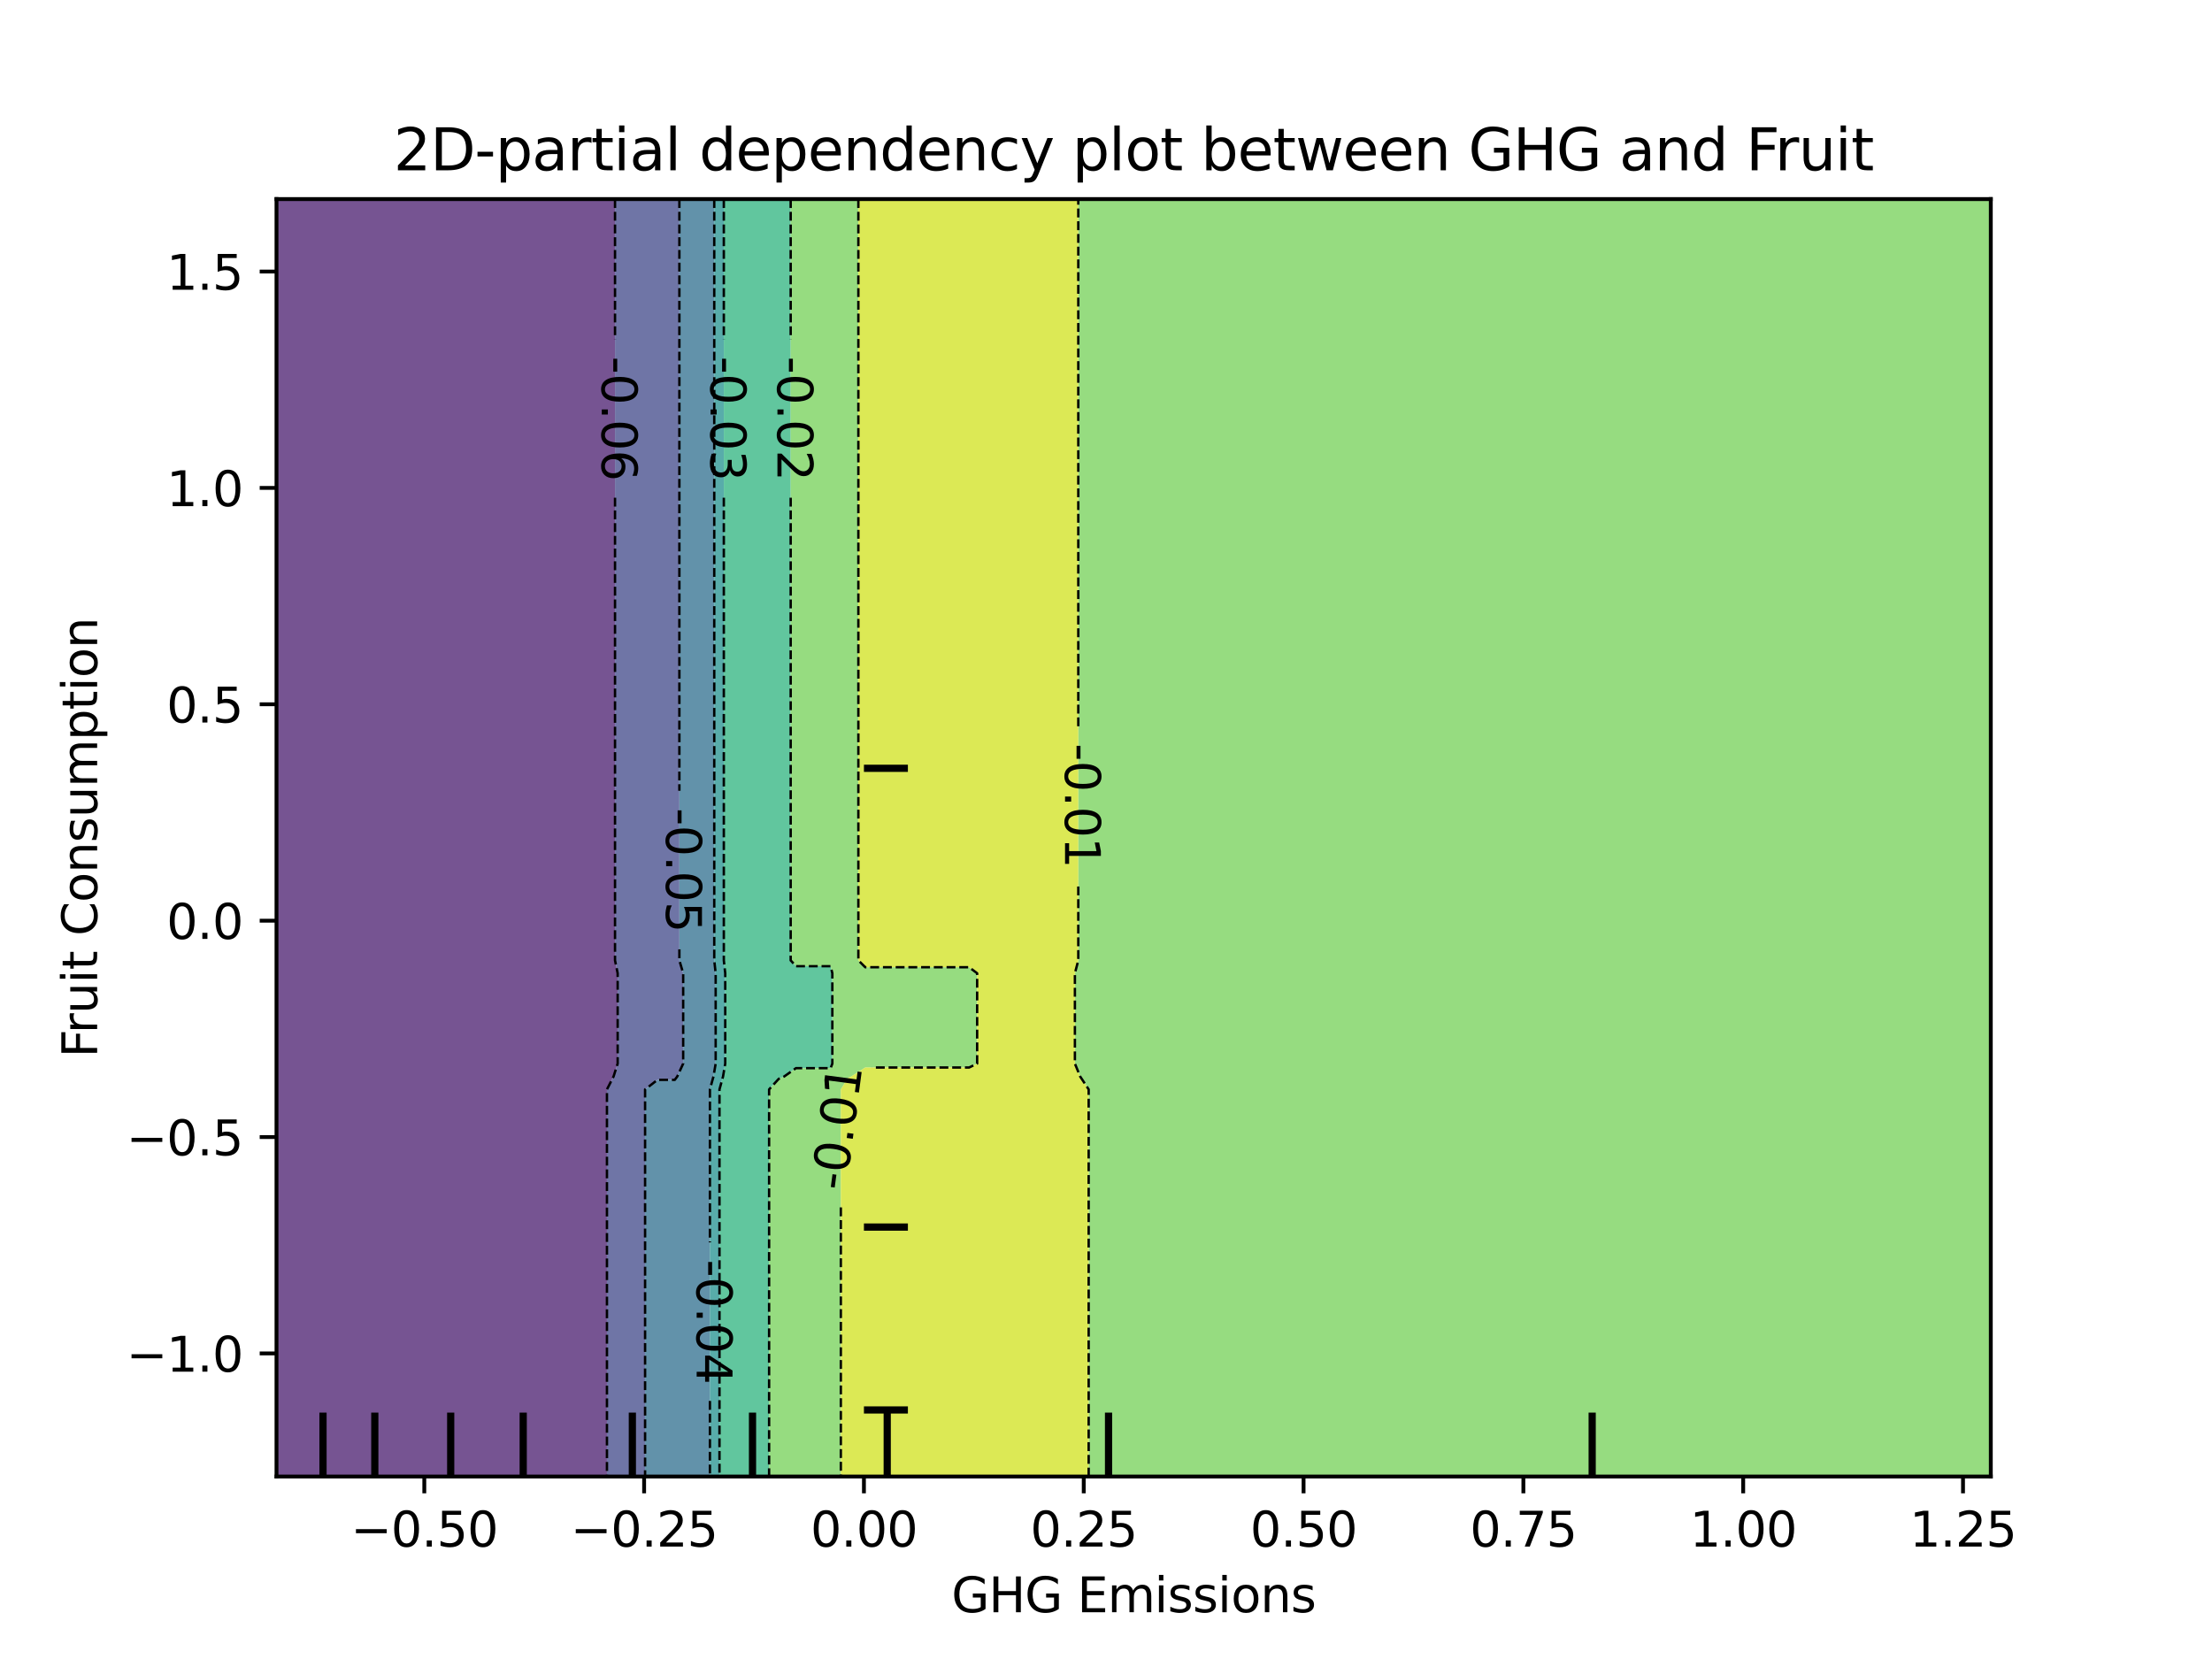 <?xml version="1.0" encoding="utf-8" standalone="no"?>
<!DOCTYPE svg PUBLIC "-//W3C//DTD SVG 1.1//EN"
  "http://www.w3.org/Graphics/SVG/1.1/DTD/svg11.dtd">
<svg xmlns:xlink="http://www.w3.org/1999/xlink" width="460.8pt" height="345.6pt" viewBox="0 0 460.8 345.6" xmlns="http://www.w3.org/2000/svg" version="1.1">
 <defs>
  <style type="text/css">*{stroke-linejoin: round; stroke-linecap: butt}</style>
 </defs>
 <g id="figure_1">
  <g id="patch_1">
   <path d="M 0 345.6 
L 460.8 345.6 
L 460.8 0 
L 0 0 
L 0 345.6 
z
" style="fill: none"/>
  </g>
  <g id="axes_1"/>
  <g id="axes_2">
   <g id="patch_2">
    <path d="M 57.6 307.584 
L 414.72 307.584 
L 414.72 41.472 
L 57.6 41.472 
L 57.6 307.584 
z
" style="fill: none"/>
   </g>
   <g id="PathCollection_1">
    <path d="M 61.207 307.584 
L 64.815 307.584 
L 68.422 307.584 
L 72.029 307.584 
L 75.636 307.584 
L 79.244 307.584 
L 82.851 307.584 
L 86.458 307.584 
L 90.065 307.584 
L 93.673 307.584 
L 97.28 307.584 
L 100.887 307.584 
L 104.495 307.584 
L 108.102 307.584 
L 111.709 307.584 
L 115.316 307.584 
L 118.924 307.584 
L 122.531 307.584 
L 126.138 307.584 
L 126.439 307.584 
L 126.439 304.896 
L 126.439 302.208 
L 126.439 299.52 
L 126.439 296.832 
L 126.439 294.144 
L 126.439 291.456 
L 126.439 288.768 
L 126.439 286.08 
L 126.439 283.392 
L 126.439 280.704 
L 126.439 278.016 
L 126.439 275.328 
L 126.439 272.64 
L 126.439 269.952 
L 126.439 267.264 
L 126.439 264.576 
L 126.439 261.888 
L 126.439 259.2 
L 126.439 256.512 
L 126.439 253.824 
L 126.439 251.136 
L 126.439 248.448 
L 126.439 245.76 
L 126.439 243.072 
L 126.439 240.384 
L 126.439 237.696 
L 126.439 235.008 
L 126.439 232.32 
L 126.439 229.632 
L 126.439 226.944 
L 127.815 224.256 
L 128.67 221.568 
L 128.67 218.88 
L 128.67 216.192 
L 128.67 213.504 
L 128.67 210.816 
L 128.67 208.128 
L 128.67 205.44 
L 128.67 202.752 
L 128.12 200.064 
L 128.12 197.376 
L 128.12 194.688 
L 128.12 192 
L 128.12 189.312 
L 128.12 186.624 
L 128.12 183.936 
L 128.12 181.248 
L 128.12 178.56 
L 128.12 175.872 
L 128.12 173.184 
L 128.12 170.496 
L 128.12 167.808 
L 128.12 165.12 
L 128.12 162.432 
L 128.12 159.744 
L 128.12 157.056 
L 128.12 154.368 
L 128.12 151.68 
L 128.12 148.992 
L 128.12 146.304 
L 128.12 143.616 
L 128.12 140.928 
L 128.12 138.24 
L 128.12 135.552 
L 128.12 132.864 
L 128.12 130.176 
L 128.12 127.488 
L 128.12 124.8 
L 128.12 122.112 
L 128.12 119.424 
L 128.12 116.736 
L 128.12 114.048 
L 128.12 111.36 
L 128.12 108.672 
L 128.12 105.984 
L 128.12 103.296 
L 128.12 100.608 
L 128.12 97.92 
L 128.12 95.232 
L 128.12 92.544 
L 128.12 89.856 
L 128.12 87.168 
L 128.12 84.48 
L 128.12 81.792 
L 128.12 79.104 
L 128.12 76.416 
L 128.12 73.728 
L 128.12 71.04 
L 128.12 68.352 
L 128.12 65.664 
L 128.12 62.976 
L 128.12 60.288 
L 128.12 57.6 
L 128.12 54.912 
L 128.12 52.224 
L 128.12 49.536 
L 128.12 46.848 
L 128.12 44.16 
L 128.12 41.472 
L 126.138 41.472 
L 122.531 41.472 
L 118.924 41.472 
L 115.316 41.472 
L 111.709 41.472 
L 108.102 41.472 
L 104.495 41.472 
L 100.887 41.472 
L 97.28 41.472 
L 93.673 41.472 
L 90.065 41.472 
L 86.458 41.472 
L 82.851 41.472 
L 79.244 41.472 
L 75.636 41.472 
L 72.029 41.472 
L 68.422 41.472 
L 64.815 41.472 
L 61.207 41.472 
L 57.6 41.472 
L 57.6 44.16 
L 57.6 46.848 
L 57.6 49.536 
L 57.6 52.224 
L 57.6 54.912 
L 57.6 57.6 
L 57.6 60.288 
L 57.6 62.976 
L 57.6 65.664 
L 57.6 68.352 
L 57.6 71.04 
L 57.6 73.728 
L 57.6 76.416 
L 57.6 79.104 
L 57.6 81.792 
L 57.6 84.48 
L 57.6 87.168 
L 57.6 89.856 
L 57.6 92.544 
L 57.6 95.232 
L 57.6 97.92 
L 57.6 100.608 
L 57.6 103.296 
L 57.6 105.984 
L 57.6 108.672 
L 57.6 111.36 
L 57.6 114.048 
L 57.6 116.736 
L 57.6 119.424 
L 57.6 122.112 
L 57.6 124.8 
L 57.6 127.488 
L 57.6 130.176 
L 57.6 132.864 
L 57.6 135.552 
L 57.6 138.24 
L 57.6 140.928 
L 57.6 143.616 
L 57.6 146.304 
L 57.6 148.992 
L 57.6 151.68 
L 57.6 154.368 
L 57.6 157.056 
L 57.6 159.744 
L 57.6 162.432 
L 57.6 165.12 
L 57.6 167.808 
L 57.6 170.496 
L 57.6 173.184 
L 57.6 175.872 
L 57.6 178.56 
L 57.6 181.248 
L 57.6 183.936 
L 57.6 186.624 
L 57.6 189.312 
L 57.6 192 
L 57.6 194.688 
L 57.6 197.376 
L 57.6 200.064 
L 57.6 202.752 
L 57.6 205.44 
L 57.6 208.128 
L 57.6 210.816 
L 57.6 213.504 
L 57.6 216.192 
L 57.6 218.88 
L 57.6 221.568 
L 57.6 224.256 
L 57.6 226.944 
L 57.6 229.632 
L 57.6 232.32 
L 57.6 235.008 
L 57.6 237.696 
L 57.6 240.384 
L 57.6 243.072 
L 57.6 245.76 
L 57.6 248.448 
L 57.6 251.136 
L 57.6 253.824 
L 57.6 256.512 
L 57.6 259.2 
L 57.6 261.888 
L 57.6 264.576 
L 57.6 267.264 
L 57.6 269.952 
L 57.6 272.64 
L 57.6 275.328 
L 57.6 278.016 
L 57.6 280.704 
L 57.6 283.392 
L 57.6 286.08 
L 57.6 288.768 
L 57.6 291.456 
L 57.6 294.144 
L 57.6 296.832 
L 57.6 299.52 
L 57.6 302.208 
L 57.6 304.896 
L 57.6 307.584 
z
" clip-path="url(#p9b3db8b345)" style="fill: #481b6d; fill-opacity: 0.75"/>
   </g>
   <g id="PathCollection_2">
    <path d="M 129.745 307.584 
L 133.353 307.584 
L 134.383 307.584 
L 134.383 304.896 
L 134.383 302.208 
L 134.383 299.52 
L 134.383 296.832 
L 134.383 294.144 
L 134.383 291.456 
L 134.383 288.768 
L 134.383 286.08 
L 134.383 283.392 
L 134.383 280.704 
L 134.383 278.016 
L 134.383 275.328 
L 134.383 272.64 
L 134.383 269.952 
L 134.383 267.264 
L 134.383 264.576 
L 134.383 261.888 
L 134.383 259.2 
L 134.383 256.512 
L 134.383 253.824 
L 134.383 251.136 
L 134.383 248.448 
L 134.383 245.76 
L 134.383 243.072 
L 134.383 240.384 
L 134.383 237.696 
L 134.383 235.008 
L 134.383 232.32 
L 134.383 229.632 
L 134.383 226.944 
L 136.96 224.955 
L 140.567 224.955 
L 141.084 224.256 
L 142.319 221.568 
L 142.319 218.88 
L 142.319 216.192 
L 142.319 213.504 
L 142.319 210.816 
L 142.319 208.128 
L 142.319 205.44 
L 142.319 202.752 
L 141.526 200.064 
L 141.526 197.376 
L 141.526 194.688 
L 141.526 192 
L 141.526 189.312 
L 141.526 186.624 
L 141.526 183.936 
L 141.526 181.248 
L 141.526 178.56 
L 141.526 175.872 
L 141.526 173.184 
L 141.526 170.496 
L 141.526 167.808 
L 141.526 165.12 
L 141.526 162.432 
L 141.526 159.744 
L 141.526 157.056 
L 141.526 154.368 
L 141.526 151.68 
L 141.526 148.992 
L 141.526 146.304 
L 141.526 143.616 
L 141.526 140.928 
L 141.526 138.24 
L 141.526 135.552 
L 141.526 132.864 
L 141.526 130.176 
L 141.526 127.488 
L 141.526 124.8 
L 141.526 122.112 
L 141.526 119.424 
L 141.526 116.736 
L 141.526 114.048 
L 141.526 111.36 
L 141.526 108.672 
L 141.526 105.984 
L 141.526 103.296 
L 141.526 100.608 
L 141.526 97.92 
L 141.526 95.232 
L 141.526 92.544 
L 141.526 89.856 
L 141.526 87.168 
L 141.526 84.48 
L 141.526 81.792 
L 141.526 79.104 
L 141.526 76.416 
L 141.526 73.728 
L 141.526 71.04 
L 141.526 68.352 
L 141.526 65.664 
L 141.526 62.976 
L 141.526 60.288 
L 141.526 57.6 
L 141.526 54.912 
L 141.526 52.224 
L 141.526 49.536 
L 141.526 46.848 
L 141.526 44.16 
L 141.526 41.472 
L 140.567 41.472 
L 136.96 41.472 
L 133.353 41.472 
L 129.745 41.472 
L 128.12 41.472 
L 128.12 44.16 
L 128.12 46.848 
L 128.12 49.536 
L 128.12 52.224 
L 128.12 54.912 
L 128.12 57.6 
L 128.12 60.288 
L 128.12 62.976 
L 128.12 65.664 
L 128.12 68.352 
L 128.12 71.04 
L 128.12 73.728 
L 128.12 76.416 
L 128.12 79.104 
L 128.12 81.792 
L 128.12 84.48 
L 128.12 87.168 
L 128.12 89.856 
L 128.12 92.544 
L 128.12 95.232 
L 128.12 97.92 
L 128.12 100.608 
L 128.12 103.296 
L 128.12 105.984 
L 128.12 108.672 
L 128.12 111.36 
L 128.12 114.048 
L 128.12 116.736 
L 128.12 119.424 
L 128.12 122.112 
L 128.12 124.8 
L 128.12 127.488 
L 128.12 130.176 
L 128.12 132.864 
L 128.12 135.552 
L 128.12 138.24 
L 128.12 140.928 
L 128.12 143.616 
L 128.12 146.304 
L 128.12 148.992 
L 128.12 151.68 
L 128.12 154.368 
L 128.12 157.056 
L 128.12 159.744 
L 128.12 162.432 
L 128.12 165.12 
L 128.12 167.808 
L 128.12 170.496 
L 128.12 173.184 
L 128.12 175.872 
L 128.12 178.56 
L 128.12 181.248 
L 128.12 183.936 
L 128.12 186.624 
L 128.12 189.312 
L 128.12 192 
L 128.12 194.688 
L 128.12 197.376 
L 128.12 200.064 
L 128.67 202.752 
L 128.67 205.44 
L 128.67 208.128 
L 128.67 210.816 
L 128.67 213.504 
L 128.67 216.192 
L 128.67 218.88 
L 128.67 221.568 
L 127.815 224.256 
L 126.439 226.944 
L 126.439 229.632 
L 126.439 232.32 
L 126.439 235.008 
L 126.439 237.696 
L 126.439 240.384 
L 126.439 243.072 
L 126.439 245.76 
L 126.439 248.448 
L 126.439 251.136 
L 126.439 253.824 
L 126.439 256.512 
L 126.439 259.2 
L 126.439 261.888 
L 126.439 264.576 
L 126.439 267.264 
L 126.439 269.952 
L 126.439 272.64 
L 126.439 275.328 
L 126.439 278.016 
L 126.439 280.704 
L 126.439 283.392 
L 126.439 286.08 
L 126.439 288.768 
L 126.439 291.456 
L 126.439 294.144 
L 126.439 296.832 
L 126.439 299.52 
L 126.439 302.208 
L 126.439 304.896 
L 126.439 307.584 
z
" clip-path="url(#p9b3db8b345)" style="fill: #3f4788; fill-opacity: 0.75"/>
   </g>
   <g id="PathCollection_3">
    <path d="M 136.96 307.584 
L 140.567 307.584 
L 144.175 307.584 
L 147.782 307.584 
L 147.888 307.584 
L 147.888 304.896 
L 147.888 302.208 
L 147.888 299.52 
L 147.888 296.832 
L 147.888 294.144 
L 147.888 291.456 
L 147.888 288.768 
L 147.888 286.08 
L 147.888 283.392 
L 147.888 280.704 
L 147.888 278.016 
L 147.888 275.328 
L 147.888 272.64 
L 147.888 269.952 
L 147.888 267.264 
L 147.888 264.576 
L 147.888 261.888 
L 147.888 259.2 
L 147.888 256.512 
L 147.888 253.824 
L 147.888 251.136 
L 147.888 248.448 
L 147.888 245.76 
L 147.888 243.072 
L 147.888 240.384 
L 147.888 237.696 
L 147.888 235.008 
L 147.888 232.32 
L 147.888 229.632 
L 147.888 226.944 
L 148.627 224.256 
L 149.086 221.568 
L 149.086 218.88 
L 149.086 216.192 
L 149.086 213.504 
L 149.086 210.816 
L 149.086 208.128 
L 149.086 205.44 
L 149.086 202.752 
L 148.791 200.064 
L 148.791 197.376 
L 148.791 194.688 
L 148.791 192 
L 148.791 189.312 
L 148.791 186.624 
L 148.791 183.936 
L 148.791 181.248 
L 148.791 178.56 
L 148.791 175.872 
L 148.791 173.184 
L 148.791 170.496 
L 148.791 167.808 
L 148.791 165.12 
L 148.791 162.432 
L 148.791 159.744 
L 148.791 157.056 
L 148.791 154.368 
L 148.791 151.68 
L 148.791 148.992 
L 148.791 146.304 
L 148.791 143.616 
L 148.791 140.928 
L 148.791 138.24 
L 148.791 135.552 
L 148.791 132.864 
L 148.791 130.176 
L 148.791 127.488 
L 148.791 124.8 
L 148.791 122.112 
L 148.791 119.424 
L 148.791 116.736 
L 148.791 114.048 
L 148.791 111.36 
L 148.791 108.672 
L 148.791 105.984 
L 148.791 103.296 
L 148.791 100.608 
L 148.791 97.92 
L 148.791 95.232 
L 148.791 92.544 
L 148.791 89.856 
L 148.791 87.168 
L 148.791 84.48 
L 148.791 81.792 
L 148.791 79.104 
L 148.791 76.416 
L 148.791 73.728 
L 148.791 71.04 
L 148.791 68.352 
L 148.791 65.664 
L 148.791 62.976 
L 148.791 60.288 
L 148.791 57.6 
L 148.791 54.912 
L 148.791 52.224 
L 148.791 49.536 
L 148.791 46.848 
L 148.791 44.16 
L 148.791 41.472 
L 147.782 41.472 
L 144.175 41.472 
L 141.526 41.472 
L 141.526 44.16 
L 141.526 46.848 
L 141.526 49.536 
L 141.526 52.224 
L 141.526 54.912 
L 141.526 57.6 
L 141.526 60.288 
L 141.526 62.976 
L 141.526 65.664 
L 141.526 68.352 
L 141.526 71.04 
L 141.526 73.728 
L 141.526 76.416 
L 141.526 79.104 
L 141.526 81.792 
L 141.526 84.48 
L 141.526 87.168 
L 141.526 89.856 
L 141.526 92.544 
L 141.526 95.232 
L 141.526 97.92 
L 141.526 100.608 
L 141.526 103.296 
L 141.526 105.984 
L 141.526 108.672 
L 141.526 111.36 
L 141.526 114.048 
L 141.526 116.736 
L 141.526 119.424 
L 141.526 122.112 
L 141.526 124.8 
L 141.526 127.488 
L 141.526 130.176 
L 141.526 132.864 
L 141.526 135.552 
L 141.526 138.24 
L 141.526 140.928 
L 141.526 143.616 
L 141.526 146.304 
L 141.526 148.992 
L 141.526 151.68 
L 141.526 154.368 
L 141.526 157.056 
L 141.526 159.744 
L 141.526 162.432 
L 141.526 165.12 
L 141.526 167.808 
L 141.526 170.496 
L 141.526 173.184 
L 141.526 175.872 
L 141.526 178.56 
L 141.526 181.248 
L 141.526 183.936 
L 141.526 186.624 
L 141.526 189.312 
L 141.526 192 
L 141.526 194.688 
L 141.526 197.376 
L 141.526 200.064 
L 142.319 202.752 
L 142.319 205.44 
L 142.319 208.128 
L 142.319 210.816 
L 142.319 213.504 
L 142.319 216.192 
L 142.319 218.88 
L 142.319 221.568 
L 141.084 224.256 
L 140.567 224.955 
L 136.96 224.955 
L 134.383 226.944 
L 134.383 229.632 
L 134.383 232.32 
L 134.383 235.008 
L 134.383 237.696 
L 134.383 240.384 
L 134.383 243.072 
L 134.383 245.76 
L 134.383 248.448 
L 134.383 251.136 
L 134.383 253.824 
L 134.383 256.512 
L 134.383 259.2 
L 134.383 261.888 
L 134.383 264.576 
L 134.383 267.264 
L 134.383 269.952 
L 134.383 272.64 
L 134.383 275.328 
L 134.383 278.016 
L 134.383 280.704 
L 134.383 283.392 
L 134.383 286.08 
L 134.383 288.768 
L 134.383 291.456 
L 134.383 294.144 
L 134.383 296.832 
L 134.383 299.52 
L 134.383 302.208 
L 134.383 304.896 
L 134.383 307.584 
z
" clip-path="url(#p9b3db8b345)" style="fill: #2e6e8e; fill-opacity: 0.75"/>
   </g>
   <g id="PathCollection_4">
    <path d="M 149.882 304.896 
L 149.882 302.208 
L 149.882 299.52 
L 149.882 296.832 
L 149.882 294.144 
L 149.882 291.456 
L 149.882 288.768 
L 149.882 286.08 
L 149.882 283.392 
L 149.882 280.704 
L 149.882 278.016 
L 149.882 275.328 
L 149.882 272.64 
L 149.882 269.952 
L 149.882 267.264 
L 149.882 264.576 
L 149.882 261.888 
L 149.882 259.2 
L 149.882 256.512 
L 149.882 253.824 
L 149.882 251.136 
L 149.882 248.448 
L 149.882 245.76 
L 149.882 243.072 
L 149.882 240.384 
L 149.882 237.696 
L 149.882 235.008 
L 149.882 232.32 
L 149.882 229.632 
L 149.882 226.944 
L 150.621 224.256 
L 151.08 221.568 
L 151.08 218.88 
L 151.08 216.192 
L 151.08 213.504 
L 151.08 210.816 
L 151.08 208.128 
L 151.08 205.44 
L 151.08 202.752 
L 150.785 200.064 
L 150.785 197.376 
L 150.785 194.688 
L 150.785 192 
L 150.785 189.312 
L 150.785 186.624 
L 150.785 183.936 
L 150.785 181.248 
L 150.785 178.56 
L 150.785 175.872 
L 150.785 173.184 
L 150.785 170.496 
L 150.785 167.808 
L 150.785 165.12 
L 150.785 162.432 
L 150.785 159.744 
L 150.785 157.056 
L 150.785 154.368 
L 150.785 151.68 
L 150.785 148.992 
L 150.785 146.304 
L 150.785 143.616 
L 150.785 140.928 
L 150.785 138.24 
L 150.785 135.552 
L 150.785 132.864 
L 150.785 130.176 
L 150.785 127.488 
L 150.785 124.8 
L 150.785 122.112 
L 150.785 119.424 
L 150.785 116.736 
L 150.785 114.048 
L 150.785 111.36 
L 150.785 108.672 
L 150.785 105.984 
L 150.785 103.296 
L 150.785 100.608 
L 150.785 97.92 
L 150.785 95.232 
L 150.785 92.544 
L 150.785 89.856 
L 150.785 87.168 
L 150.785 84.48 
L 150.785 81.792 
L 150.785 79.104 
L 150.785 76.416 
L 150.785 73.728 
L 150.785 71.04 
L 150.785 68.352 
L 150.785 65.664 
L 150.785 62.976 
L 150.785 60.288 
L 150.785 57.6 
L 150.785 54.912 
L 150.785 52.224 
L 150.785 49.536 
L 150.785 46.848 
L 150.785 44.16 
L 150.785 41.472 
L 148.791 41.472 
L 148.791 44.16 
L 148.791 46.848 
L 148.791 49.536 
L 148.791 52.224 
L 148.791 54.912 
L 148.791 57.6 
L 148.791 60.288 
L 148.791 62.976 
L 148.791 65.664 
L 148.791 68.352 
L 148.791 71.04 
L 148.791 73.728 
L 148.791 76.416 
L 148.791 79.104 
L 148.791 81.792 
L 148.791 84.48 
L 148.791 87.168 
L 148.791 89.856 
L 148.791 92.544 
L 148.791 95.232 
L 148.791 97.92 
L 148.791 100.608 
L 148.791 103.296 
L 148.791 105.984 
L 148.791 108.672 
L 148.791 111.36 
L 148.791 114.048 
L 148.791 116.736 
L 148.791 119.424 
L 148.791 122.112 
L 148.791 124.8 
L 148.791 127.488 
L 148.791 130.176 
L 148.791 132.864 
L 148.791 135.552 
L 148.791 138.24 
L 148.791 140.928 
L 148.791 143.616 
L 148.791 146.304 
L 148.791 148.992 
L 148.791 151.68 
L 148.791 154.368 
L 148.791 157.056 
L 148.791 159.744 
L 148.791 162.432 
L 148.791 165.12 
L 148.791 167.808 
L 148.791 170.496 
L 148.791 173.184 
L 148.791 175.872 
L 148.791 178.56 
L 148.791 181.248 
L 148.791 183.936 
L 148.791 186.624 
L 148.791 189.312 
L 148.791 192 
L 148.791 194.688 
L 148.791 197.376 
L 148.791 200.064 
L 149.086 202.752 
L 149.086 205.44 
L 149.086 208.128 
L 149.086 210.816 
L 149.086 213.504 
L 149.086 216.192 
L 149.086 218.88 
L 149.086 221.568 
L 148.627 224.256 
L 147.888 226.944 
L 147.888 229.632 
L 147.888 232.32 
L 147.888 235.008 
L 147.888 237.696 
L 147.888 240.384 
L 147.888 243.072 
L 147.888 245.76 
L 147.888 248.448 
L 147.888 251.136 
L 147.888 253.824 
L 147.888 256.512 
L 147.888 259.2 
L 147.888 261.888 
L 147.888 264.576 
L 147.888 267.264 
L 147.888 269.952 
L 147.888 272.64 
L 147.888 275.328 
L 147.888 278.016 
L 147.888 280.704 
L 147.888 283.392 
L 147.888 286.08 
L 147.888 288.768 
L 147.888 291.456 
L 147.888 294.144 
L 147.888 296.832 
L 147.888 299.52 
L 147.888 302.208 
L 147.888 304.896 
L 147.888 307.584 
L 149.882 307.584 
z
" clip-path="url(#p9b3db8b345)" style="fill: #21908d; fill-opacity: 0.75"/>
   </g>
   <g id="PathCollection_5">
    <path d="M 151.389 307.584 
L 154.996 307.584 
L 158.604 307.584 
L 160.219 307.584 
L 160.219 304.896 
L 160.219 302.208 
L 160.219 299.52 
L 160.219 296.832 
L 160.219 294.144 
L 160.219 291.456 
L 160.219 288.768 
L 160.219 286.08 
L 160.219 283.392 
L 160.219 280.704 
L 160.219 278.016 
L 160.219 275.328 
L 160.219 272.64 
L 160.219 269.952 
L 160.219 267.264 
L 160.219 264.576 
L 160.219 261.888 
L 160.219 259.2 
L 160.219 256.512 
L 160.219 253.824 
L 160.219 251.136 
L 160.219 248.448 
L 160.219 245.76 
L 160.219 243.072 
L 160.219 240.384 
L 160.219 237.696 
L 160.219 235.008 
L 160.219 232.32 
L 160.219 229.632 
L 160.219 226.944 
L 162.211 224.756 
L 163.35 224.256 
L 165.818 222.515 
L 169.425 222.515 
L 173.033 222.515 
L 173.392 221.568 
L 173.392 218.88 
L 173.392 216.192 
L 173.392 213.504 
L 173.392 210.816 
L 173.392 208.128 
L 173.392 205.44 
L 173.392 202.752 
L 173.033 201.279 
L 169.425 201.279 
L 165.818 201.279 
L 164.712 200.064 
L 164.712 197.376 
L 164.712 194.688 
L 164.712 192 
L 164.712 189.312 
L 164.712 186.624 
L 164.712 183.936 
L 164.712 181.248 
L 164.712 178.56 
L 164.712 175.872 
L 164.712 173.184 
L 164.712 170.496 
L 164.712 167.808 
L 164.712 165.12 
L 164.712 162.432 
L 164.712 159.744 
L 164.712 157.056 
L 164.712 154.368 
L 164.712 151.68 
L 164.712 148.992 
L 164.712 146.304 
L 164.712 143.616 
L 164.712 140.928 
L 164.712 138.24 
L 164.712 135.552 
L 164.712 132.864 
L 164.712 130.176 
L 164.712 127.488 
L 164.712 124.8 
L 164.712 122.112 
L 164.712 119.424 
L 164.712 116.736 
L 164.712 114.048 
L 164.712 111.36 
L 164.712 108.672 
L 164.712 105.984 
L 164.712 103.296 
L 164.712 100.608 
L 164.712 97.92 
L 164.712 95.232 
L 164.712 92.544 
L 164.712 89.856 
L 164.712 87.168 
L 164.712 84.48 
L 164.712 81.792 
L 164.712 79.104 
L 164.712 76.416 
L 164.712 73.728 
L 164.712 71.04 
L 164.712 68.352 
L 164.712 65.664 
L 164.712 62.976 
L 164.712 60.288 
L 164.712 57.6 
L 164.712 54.912 
L 164.712 52.224 
L 164.712 49.536 
L 164.712 46.848 
L 164.712 44.16 
L 164.712 41.472 
L 162.211 41.472 
L 158.604 41.472 
L 154.996 41.472 
L 151.389 41.472 
L 150.785 41.472 
L 150.785 44.16 
L 150.785 46.848 
L 150.785 49.536 
L 150.785 52.224 
L 150.785 54.912 
L 150.785 57.6 
L 150.785 60.288 
L 150.785 62.976 
L 150.785 65.664 
L 150.785 68.352 
L 150.785 71.04 
L 150.785 73.728 
L 150.785 76.416 
L 150.785 79.104 
L 150.785 81.792 
L 150.785 84.48 
L 150.785 87.168 
L 150.785 89.856 
L 150.785 92.544 
L 150.785 95.232 
L 150.785 97.92 
L 150.785 100.608 
L 150.785 103.296 
L 150.785 105.984 
L 150.785 108.672 
L 150.785 111.36 
L 150.785 114.048 
L 150.785 116.736 
L 150.785 119.424 
L 150.785 122.112 
L 150.785 124.8 
L 150.785 127.488 
L 150.785 130.176 
L 150.785 132.864 
L 150.785 135.552 
L 150.785 138.24 
L 150.785 140.928 
L 150.785 143.616 
L 150.785 146.304 
L 150.785 148.992 
L 150.785 151.68 
L 150.785 154.368 
L 150.785 157.056 
L 150.785 159.744 
L 150.785 162.432 
L 150.785 165.12 
L 150.785 167.808 
L 150.785 170.496 
L 150.785 173.184 
L 150.785 175.872 
L 150.785 178.56 
L 150.785 181.248 
L 150.785 183.936 
L 150.785 186.624 
L 150.785 189.312 
L 150.785 192 
L 150.785 194.688 
L 150.785 197.376 
L 150.785 200.064 
L 151.08 202.752 
L 151.08 205.44 
L 151.08 208.128 
L 151.08 210.816 
L 151.08 213.504 
L 151.08 216.192 
L 151.08 218.88 
L 151.08 221.568 
L 150.621 224.256 
L 149.882 226.944 
L 149.882 229.632 
L 149.882 232.32 
L 149.882 235.008 
L 149.882 237.696 
L 149.882 240.384 
L 149.882 243.072 
L 149.882 245.76 
L 149.882 248.448 
L 149.882 251.136 
L 149.882 253.824 
L 149.882 256.512 
L 149.882 259.2 
L 149.882 261.888 
L 149.882 264.576 
L 149.882 267.264 
L 149.882 269.952 
L 149.882 272.64 
L 149.882 275.328 
L 149.882 278.016 
L 149.882 280.704 
L 149.882 283.392 
L 149.882 286.08 
L 149.882 288.768 
L 149.882 291.456 
L 149.882 294.144 
L 149.882 296.832 
L 149.882 299.52 
L 149.882 302.208 
L 149.882 304.896 
L 149.882 307.584 
z
" clip-path="url(#p9b3db8b345)" style="fill: #2db27d; fill-opacity: 0.75"/>
   </g>
   <g id="PathCollection_6">
    <path d="M 162.211 307.584 
L 165.818 307.584 
L 169.425 307.584 
L 173.033 307.584 
L 175.161 307.584 
L 175.161 304.896 
L 175.161 302.208 
L 175.161 299.52 
L 175.161 296.832 
L 175.161 294.144 
L 175.161 291.456 
L 175.161 288.768 
L 175.161 286.08 
L 175.161 283.392 
L 175.161 280.704 
L 175.161 278.016 
L 175.161 275.328 
L 175.161 272.64 
L 175.161 269.952 
L 175.161 267.264 
L 175.161 264.576 
L 175.161 261.888 
L 175.161 259.2 
L 175.161 256.512 
L 175.161 253.824 
L 175.161 251.136 
L 175.161 248.448 
L 175.161 245.76 
L 175.161 243.072 
L 175.161 240.384 
L 175.161 237.696 
L 175.161 235.008 
L 175.161 232.32 
L 175.161 229.632 
L 175.161 226.944 
L 176.64 224.521 
L 177.307 224.256 
L 180.247 222.38 
L 183.855 222.38 
L 187.462 222.38 
L 191.069 222.38 
L 194.676 222.38 
L 198.284 222.38 
L 201.891 222.38 
L 203.557 221.568 
L 203.557 218.88 
L 203.557 216.192 
L 203.557 213.504 
L 203.557 210.816 
L 203.557 208.128 
L 203.557 205.44 
L 203.557 202.752 
L 201.891 201.489 
L 198.284 201.489 
L 194.676 201.489 
L 191.069 201.489 
L 187.462 201.489 
L 183.855 201.489 
L 180.247 201.489 
L 178.813 200.064 
L 178.813 197.376 
L 178.813 194.688 
L 178.813 192 
L 178.813 189.312 
L 178.813 186.624 
L 178.813 183.936 
L 178.813 181.248 
L 178.813 178.56 
L 178.813 175.872 
L 178.813 173.184 
L 178.813 170.496 
L 178.813 167.808 
L 178.813 165.12 
L 178.813 162.432 
L 178.813 159.744 
L 178.813 157.056 
L 178.813 154.368 
L 178.813 151.68 
L 178.813 148.992 
L 178.813 146.304 
L 178.813 143.616 
L 178.813 140.928 
L 178.813 138.24 
L 178.813 135.552 
L 178.813 132.864 
L 178.813 130.176 
L 178.813 127.488 
L 178.813 124.8 
L 178.813 122.112 
L 178.813 119.424 
L 178.813 116.736 
L 178.813 114.048 
L 178.813 111.36 
L 178.813 108.672 
L 178.813 105.984 
L 178.813 103.296 
L 178.813 100.608 
L 178.813 97.92 
L 178.813 95.232 
L 178.813 92.544 
L 178.813 89.856 
L 178.813 87.168 
L 178.813 84.48 
L 178.813 81.792 
L 178.813 79.104 
L 178.813 76.416 
L 178.813 73.728 
L 178.813 71.04 
L 178.813 68.352 
L 178.813 65.664 
L 178.813 62.976 
L 178.813 60.288 
L 178.813 57.6 
L 178.813 54.912 
L 178.813 52.224 
L 178.813 49.536 
L 178.813 46.848 
L 178.813 44.16 
L 178.813 41.472 
L 176.64 41.472 
L 173.033 41.472 
L 169.425 41.472 
L 165.818 41.472 
L 164.712 41.472 
L 164.712 44.16 
L 164.712 46.848 
L 164.712 49.536 
L 164.712 52.224 
L 164.712 54.912 
L 164.712 57.6 
L 164.712 60.288 
L 164.712 62.976 
L 164.712 65.664 
L 164.712 68.352 
L 164.712 71.04 
L 164.712 73.728 
L 164.712 76.416 
L 164.712 79.104 
L 164.712 81.792 
L 164.712 84.48 
L 164.712 87.168 
L 164.712 89.856 
L 164.712 92.544 
L 164.712 95.232 
L 164.712 97.92 
L 164.712 100.608 
L 164.712 103.296 
L 164.712 105.984 
L 164.712 108.672 
L 164.712 111.36 
L 164.712 114.048 
L 164.712 116.736 
L 164.712 119.424 
L 164.712 122.112 
L 164.712 124.8 
L 164.712 127.488 
L 164.712 130.176 
L 164.712 132.864 
L 164.712 135.552 
L 164.712 138.24 
L 164.712 140.928 
L 164.712 143.616 
L 164.712 146.304 
L 164.712 148.992 
L 164.712 151.68 
L 164.712 154.368 
L 164.712 157.056 
L 164.712 159.744 
L 164.712 162.432 
L 164.712 165.12 
L 164.712 167.808 
L 164.712 170.496 
L 164.712 173.184 
L 164.712 175.872 
L 164.712 178.56 
L 164.712 181.248 
L 164.712 183.936 
L 164.712 186.624 
L 164.712 189.312 
L 164.712 192 
L 164.712 194.688 
L 164.712 197.376 
L 164.712 200.064 
L 165.818 201.279 
L 169.425 201.279 
L 173.033 201.279 
L 173.392 202.752 
L 173.392 205.44 
L 173.392 208.128 
L 173.392 210.816 
L 173.392 213.504 
L 173.392 216.192 
L 173.392 218.88 
L 173.392 221.568 
L 173.033 222.515 
L 169.425 222.515 
L 165.818 222.515 
L 163.35 224.256 
L 162.211 224.756 
L 160.219 226.944 
L 160.219 229.632 
L 160.219 232.32 
L 160.219 235.008 
L 160.219 237.696 
L 160.219 240.384 
L 160.219 243.072 
L 160.219 245.76 
L 160.219 248.448 
L 160.219 251.136 
L 160.219 253.824 
L 160.219 256.512 
L 160.219 259.2 
L 160.219 261.888 
L 160.219 264.576 
L 160.219 267.264 
L 160.219 269.952 
L 160.219 272.64 
L 160.219 275.328 
L 160.219 278.016 
L 160.219 280.704 
L 160.219 283.392 
L 160.219 286.08 
L 160.219 288.768 
L 160.219 291.456 
L 160.219 294.144 
L 160.219 296.832 
L 160.219 299.52 
L 160.219 302.208 
L 160.219 304.896 
L 160.219 307.584 
z
" clip-path="url(#p9b3db8b345)" style="fill: #73d056; fill-opacity: 0.75"/>
    <path d="M 227.142 307.584 
L 230.749 307.584 
L 234.356 307.584 
L 237.964 307.584 
L 241.571 307.584 
L 245.178 307.584 
L 248.785 307.584 
L 252.393 307.584 
L 256 307.584 
L 259.607 307.584 
L 263.215 307.584 
L 266.822 307.584 
L 270.429 307.584 
L 274.036 307.584 
L 277.644 307.584 
L 281.251 307.584 
L 284.858 307.584 
L 288.465 307.584 
L 292.073 307.584 
L 295.68 307.584 
L 299.287 307.584 
L 302.895 307.584 
L 306.502 307.584 
L 310.109 307.584 
L 313.716 307.584 
L 317.324 307.584 
L 320.931 307.584 
L 324.538 307.584 
L 328.145 307.584 
L 331.753 307.584 
L 335.36 307.584 
L 338.967 307.584 
L 342.575 307.584 
L 346.182 307.584 
L 349.789 307.584 
L 353.396 307.584 
L 357.004 307.584 
L 360.611 307.584 
L 364.218 307.584 
L 367.825 307.584 
L 371.433 307.584 
L 375.04 307.584 
L 378.647 307.584 
L 382.255 307.584 
L 385.862 307.584 
L 389.469 307.584 
L 393.076 307.584 
L 396.684 307.584 
L 400.291 307.584 
L 403.898 307.584 
L 407.505 307.584 
L 411.113 307.584 
L 414.72 307.584 
L 414.72 304.896 
L 414.72 302.208 
L 414.72 299.52 
L 414.72 296.832 
L 414.72 294.144 
L 414.72 291.456 
L 414.72 288.768 
L 414.72 286.08 
L 414.72 283.392 
L 414.72 280.704 
L 414.72 278.016 
L 414.72 275.328 
L 414.72 272.64 
L 414.72 269.952 
L 414.72 267.264 
L 414.72 264.576 
L 414.72 261.888 
L 414.72 259.2 
L 414.72 256.512 
L 414.72 253.824 
L 414.72 251.136 
L 414.72 248.448 
L 414.72 245.76 
L 414.72 243.072 
L 414.72 240.384 
L 414.72 237.696 
L 414.72 235.008 
L 414.72 232.32 
L 414.72 229.632 
L 414.72 226.944 
L 414.72 224.256 
L 414.72 221.568 
L 414.72 218.88 
L 414.72 216.192 
L 414.72 213.504 
L 414.72 210.816 
L 414.72 208.128 
L 414.72 205.44 
L 414.72 202.752 
L 414.72 200.064 
L 414.72 197.376 
L 414.72 194.688 
L 414.72 192 
L 414.72 189.312 
L 414.72 186.624 
L 414.72 183.936 
L 414.72 181.248 
L 414.72 178.56 
L 414.72 175.872 
L 414.72 173.184 
L 414.72 170.496 
L 414.72 167.808 
L 414.72 165.12 
L 414.72 162.432 
L 414.72 159.744 
L 414.72 157.056 
L 414.72 154.368 
L 414.72 151.68 
L 414.72 148.992 
L 414.72 146.304 
L 414.72 143.616 
L 414.72 140.928 
L 414.72 138.24 
L 414.72 135.552 
L 414.72 132.864 
L 414.72 130.176 
L 414.72 127.488 
L 414.72 124.8 
L 414.72 122.112 
L 414.72 119.424 
L 414.72 116.736 
L 414.72 114.048 
L 414.72 111.36 
L 414.72 108.672 
L 414.72 105.984 
L 414.72 103.296 
L 414.72 100.608 
L 414.72 97.92 
L 414.72 95.232 
L 414.72 92.544 
L 414.72 89.856 
L 414.72 87.168 
L 414.72 84.48 
L 414.72 81.792 
L 414.72 79.104 
L 414.72 76.416 
L 414.72 73.728 
L 414.72 71.04 
L 414.72 68.352 
L 414.72 65.664 
L 414.72 62.976 
L 414.72 60.288 
L 414.72 57.6 
L 414.72 54.912 
L 414.72 52.224 
L 414.72 49.536 
L 414.72 46.848 
L 414.72 44.16 
L 414.72 41.472 
L 411.113 41.472 
L 407.505 41.472 
L 403.898 41.472 
L 400.291 41.472 
L 396.684 41.472 
L 393.076 41.472 
L 389.469 41.472 
L 385.862 41.472 
L 382.255 41.472 
L 378.647 41.472 
L 375.04 41.472 
L 371.433 41.472 
L 367.825 41.472 
L 364.218 41.472 
L 360.611 41.472 
L 357.004 41.472 
L 353.396 41.472 
L 349.789 41.472 
L 346.182 41.472 
L 342.575 41.472 
L 338.967 41.472 
L 335.36 41.472 
L 331.753 41.472 
L 328.145 41.472 
L 324.538 41.472 
L 320.931 41.472 
L 317.324 41.472 
L 313.716 41.472 
L 310.109 41.472 
L 306.502 41.472 
L 302.895 41.472 
L 299.287 41.472 
L 295.68 41.472 
L 292.073 41.472 
L 288.465 41.472 
L 284.858 41.472 
L 281.251 41.472 
L 277.644 41.472 
L 274.036 41.472 
L 270.429 41.472 
L 266.822 41.472 
L 263.215 41.472 
L 259.607 41.472 
L 256 41.472 
L 252.393 41.472 
L 248.785 41.472 
L 245.178 41.472 
L 241.571 41.472 
L 237.964 41.472 
L 234.356 41.472 
L 230.749 41.472 
L 227.142 41.472 
L 224.628 41.472 
L 224.628 44.16 
L 224.628 46.848 
L 224.628 49.536 
L 224.628 52.224 
L 224.628 54.912 
L 224.628 57.6 
L 224.628 60.288 
L 224.628 62.976 
L 224.628 65.664 
L 224.628 68.352 
L 224.628 71.04 
L 224.628 73.728 
L 224.628 76.416 
L 224.628 79.104 
L 224.628 81.792 
L 224.628 84.48 
L 224.628 87.168 
L 224.628 89.856 
L 224.628 92.544 
L 224.628 95.232 
L 224.628 97.92 
L 224.628 100.608 
L 224.628 103.296 
L 224.628 105.984 
L 224.628 108.672 
L 224.628 111.36 
L 224.628 114.048 
L 224.628 116.736 
L 224.628 119.424 
L 224.628 122.112 
L 224.628 124.8 
L 224.628 127.488 
L 224.628 130.176 
L 224.628 132.864 
L 224.628 135.552 
L 224.628 138.24 
L 224.628 140.928 
L 224.628 143.616 
L 224.628 146.304 
L 224.628 148.992 
L 224.628 151.68 
L 224.628 154.368 
L 224.628 157.056 
L 224.628 159.744 
L 224.628 162.432 
L 224.628 165.12 
L 224.628 167.808 
L 224.628 170.496 
L 224.628 173.184 
L 224.628 175.872 
L 224.628 178.56 
L 224.628 181.248 
L 224.628 183.936 
L 224.628 186.624 
L 224.628 189.312 
L 224.628 192 
L 224.628 194.688 
L 224.628 197.376 
L 224.628 200.064 
L 223.921 202.752 
L 223.921 205.44 
L 223.921 208.128 
L 223.921 210.816 
L 223.921 213.504 
L 223.921 216.192 
L 223.921 218.88 
L 223.921 221.568 
L 225.021 224.256 
L 226.789 226.944 
L 226.789 229.632 
L 226.789 232.32 
L 226.789 235.008 
L 226.789 237.696 
L 226.789 240.384 
L 226.789 243.072 
L 226.789 245.76 
L 226.789 248.448 
L 226.789 251.136 
L 226.789 253.824 
L 226.789 256.512 
L 226.789 259.2 
L 226.789 261.888 
L 226.789 264.576 
L 226.789 267.264 
L 226.789 269.952 
L 226.789 272.64 
L 226.789 275.328 
L 226.789 278.016 
L 226.789 280.704 
L 226.789 283.392 
L 226.789 286.08 
L 226.789 288.768 
L 226.789 291.456 
L 226.789 294.144 
L 226.789 296.832 
L 226.789 299.52 
L 226.789 302.208 
L 226.789 304.896 
L 226.789 307.584 
z
" clip-path="url(#p9b3db8b345)" style="fill: #73d056; fill-opacity: 0.75"/>
   </g>
   <g id="PathCollection_7">
    <path d="M 176.64 307.584 
L 180.247 307.584 
L 183.855 307.584 
L 187.462 307.584 
L 191.069 307.584 
L 194.676 307.584 
L 198.284 307.584 
L 201.891 307.584 
L 205.498 307.584 
L 209.105 307.584 
L 212.713 307.584 
L 216.32 307.584 
L 219.927 307.584 
L 223.535 307.584 
L 226.789 307.584 
L 226.789 304.896 
L 226.789 302.208 
L 226.789 299.52 
L 226.789 296.832 
L 226.789 294.144 
L 226.789 291.456 
L 226.789 288.768 
L 226.789 286.08 
L 226.789 283.392 
L 226.789 280.704 
L 226.789 278.016 
L 226.789 275.328 
L 226.789 272.64 
L 226.789 269.952 
L 226.789 267.264 
L 226.789 264.576 
L 226.789 261.888 
L 226.789 259.2 
L 226.789 256.512 
L 226.789 253.824 
L 226.789 251.136 
L 226.789 248.448 
L 226.789 245.76 
L 226.789 243.072 
L 226.789 240.384 
L 226.789 237.696 
L 226.789 235.008 
L 226.789 232.32 
L 226.789 229.632 
L 226.789 226.944 
L 225.021 224.256 
L 223.921 221.568 
L 223.921 218.88 
L 223.921 216.192 
L 223.921 213.504 
L 223.921 210.816 
L 223.921 208.128 
L 223.921 205.44 
L 223.921 202.752 
L 224.628 200.064 
L 224.628 197.376 
L 224.628 194.688 
L 224.628 192 
L 224.628 189.312 
L 224.628 186.624 
L 224.628 183.936 
L 224.628 181.248 
L 224.628 178.56 
L 224.628 175.872 
L 224.628 173.184 
L 224.628 170.496 
L 224.628 167.808 
L 224.628 165.12 
L 224.628 162.432 
L 224.628 159.744 
L 224.628 157.056 
L 224.628 154.368 
L 224.628 151.68 
L 224.628 148.992 
L 224.628 146.304 
L 224.628 143.616 
L 224.628 140.928 
L 224.628 138.24 
L 224.628 135.552 
L 224.628 132.864 
L 224.628 130.176 
L 224.628 127.488 
L 224.628 124.8 
L 224.628 122.112 
L 224.628 119.424 
L 224.628 116.736 
L 224.628 114.048 
L 224.628 111.36 
L 224.628 108.672 
L 224.628 105.984 
L 224.628 103.296 
L 224.628 100.608 
L 224.628 97.92 
L 224.628 95.232 
L 224.628 92.544 
L 224.628 89.856 
L 224.628 87.168 
L 224.628 84.48 
L 224.628 81.792 
L 224.628 79.104 
L 224.628 76.416 
L 224.628 73.728 
L 224.628 71.04 
L 224.628 68.352 
L 224.628 65.664 
L 224.628 62.976 
L 224.628 60.288 
L 224.628 57.6 
L 224.628 54.912 
L 224.628 52.224 
L 224.628 49.536 
L 224.628 46.848 
L 224.628 44.16 
L 224.628 41.472 
L 223.535 41.472 
L 219.927 41.472 
L 216.32 41.472 
L 212.713 41.472 
L 209.105 41.472 
L 205.498 41.472 
L 201.891 41.472 
L 198.284 41.472 
L 194.676 41.472 
L 191.069 41.472 
L 187.462 41.472 
L 183.855 41.472 
L 180.247 41.472 
L 178.813 41.472 
L 178.813 44.16 
L 178.813 46.848 
L 178.813 49.536 
L 178.813 52.224 
L 178.813 54.912 
L 178.813 57.6 
L 178.813 60.288 
L 178.813 62.976 
L 178.813 65.664 
L 178.813 68.352 
L 178.813 71.04 
L 178.813 73.728 
L 178.813 76.416 
L 178.813 79.104 
L 178.813 81.792 
L 178.813 84.48 
L 178.813 87.168 
L 178.813 89.856 
L 178.813 92.544 
L 178.813 95.232 
L 178.813 97.92 
L 178.813 100.608 
L 178.813 103.296 
L 178.813 105.984 
L 178.813 108.672 
L 178.813 111.36 
L 178.813 114.048 
L 178.813 116.736 
L 178.813 119.424 
L 178.813 122.112 
L 178.813 124.8 
L 178.813 127.488 
L 178.813 130.176 
L 178.813 132.864 
L 178.813 135.552 
L 178.813 138.24 
L 178.813 140.928 
L 178.813 143.616 
L 178.813 146.304 
L 178.813 148.992 
L 178.813 151.68 
L 178.813 154.368 
L 178.813 157.056 
L 178.813 159.744 
L 178.813 162.432 
L 178.813 165.12 
L 178.813 167.808 
L 178.813 170.496 
L 178.813 173.184 
L 178.813 175.872 
L 178.813 178.56 
L 178.813 181.248 
L 178.813 183.936 
L 178.813 186.624 
L 178.813 189.312 
L 178.813 192 
L 178.813 194.688 
L 178.813 197.376 
L 178.813 200.064 
L 180.247 201.489 
L 183.855 201.489 
L 187.462 201.489 
L 191.069 201.489 
L 194.676 201.489 
L 198.284 201.489 
L 201.891 201.489 
L 203.557 202.752 
L 203.557 205.44 
L 203.557 208.128 
L 203.557 210.816 
L 203.557 213.504 
L 203.557 216.192 
L 203.557 218.88 
L 203.557 221.568 
L 201.891 222.38 
L 198.284 222.38 
L 194.676 222.38 
L 191.069 222.38 
L 187.462 222.38 
L 183.855 222.38 
L 180.247 222.38 
L 177.307 224.256 
L 176.64 224.521 
L 175.161 226.944 
L 175.161 229.632 
L 175.161 232.32 
L 175.161 235.008 
L 175.161 237.696 
L 175.161 240.384 
L 175.161 243.072 
L 175.161 245.76 
L 175.161 248.448 
L 175.161 251.136 
L 175.161 253.824 
L 175.161 256.512 
L 175.161 259.2 
L 175.161 261.888 
L 175.161 264.576 
L 175.161 267.264 
L 175.161 269.952 
L 175.161 272.64 
L 175.161 275.328 
L 175.161 278.016 
L 175.161 280.704 
L 175.161 283.392 
L 175.161 286.08 
L 175.161 288.768 
L 175.161 291.456 
L 175.161 294.144 
L 175.161 296.832 
L 175.161 299.52 
L 175.161 302.208 
L 175.161 304.896 
L 175.161 307.584 
z
" clip-path="url(#p9b3db8b345)" style="fill: #d0e11c; fill-opacity: 0.75"/>
   </g>
   <g id="matplotlib.axis_1">
    <g id="xtick_1">
     <g id="line2d_1">
      <defs>
       <path id="md60abd3fcc" d="M 0 0 
L 0 3.5 
" style="stroke: #000000; stroke-width: 0.8"/>
      </defs>
      <g>
       <use xlink:href="#md60abd3fcc" x="88.39" y="307.584" style="stroke: #000000; stroke-width: 0.8"/>
      </g>
     </g>
     <g id="text_1">
      <!-- −0.50 -->
      <g transform="translate(73.067 322.182) scale(0.1 -0.1)">
       <defs>
        <path id="DejaVuSans-2212" d="M 678 2272 
L 4684 2272 
L 4684 1741 
L 678 1741 
L 678 2272 
z
" transform="scale(0.016)"/>
        <path id="DejaVuSans-30" d="M 2034 4250 
Q 1547 4250 1301 3770 
Q 1056 3291 1056 2328 
Q 1056 1369 1301 889 
Q 1547 409 2034 409 
Q 2525 409 2770 889 
Q 3016 1369 3016 2328 
Q 3016 3291 2770 3770 
Q 2525 4250 2034 4250 
z
M 2034 4750 
Q 2819 4750 3233 4129 
Q 3647 3509 3647 2328 
Q 3647 1150 3233 529 
Q 2819 -91 2034 -91 
Q 1250 -91 836 529 
Q 422 1150 422 2328 
Q 422 3509 836 4129 
Q 1250 4750 2034 4750 
z
" transform="scale(0.016)"/>
        <path id="DejaVuSans-2e" d="M 684 794 
L 1344 794 
L 1344 0 
L 684 0 
L 684 794 
z
" transform="scale(0.016)"/>
        <path id="DejaVuSans-35" d="M 691 4666 
L 3169 4666 
L 3169 4134 
L 1269 4134 
L 1269 2991 
Q 1406 3038 1543 3061 
Q 1681 3084 1819 3084 
Q 2600 3084 3056 2656 
Q 3513 2228 3513 1497 
Q 3513 744 3044 326 
Q 2575 -91 1722 -91 
Q 1428 -91 1123 -41 
Q 819 9 494 109 
L 494 744 
Q 775 591 1075 516 
Q 1375 441 1709 441 
Q 2250 441 2565 725 
Q 2881 1009 2881 1497 
Q 2881 1984 2565 2268 
Q 2250 2553 1709 2553 
Q 1456 2553 1204 2497 
Q 953 2441 691 2322 
L 691 4666 
z
" transform="scale(0.016)"/>
       </defs>
       <use xlink:href="#DejaVuSans-2212"/>
       <use xlink:href="#DejaVuSans-30" x="83.789"/>
       <use xlink:href="#DejaVuSans-2e" x="147.412"/>
       <use xlink:href="#DejaVuSans-35" x="179.199"/>
       <use xlink:href="#DejaVuSans-30" x="242.822"/>
      </g>
     </g>
    </g>
    <g id="xtick_2">
     <g id="line2d_2">
      <g>
       <use xlink:href="#md60abd3fcc" x="134.181" y="307.584" style="stroke: #000000; stroke-width: 0.8"/>
      </g>
     </g>
     <g id="text_2">
      <!-- −0.25 -->
      <g transform="translate(118.859 322.182) scale(0.1 -0.1)">
       <defs>
        <path id="DejaVuSans-32" d="M 1228 531 
L 3431 531 
L 3431 0 
L 469 0 
L 469 531 
Q 828 903 1448 1529 
Q 2069 2156 2228 2338 
Q 2531 2678 2651 2914 
Q 2772 3150 2772 3378 
Q 2772 3750 2511 3984 
Q 2250 4219 1831 4219 
Q 1534 4219 1204 4116 
Q 875 4013 500 3803 
L 500 4441 
Q 881 4594 1212 4672 
Q 1544 4750 1819 4750 
Q 2544 4750 2975 4387 
Q 3406 4025 3406 3419 
Q 3406 3131 3298 2873 
Q 3191 2616 2906 2266 
Q 2828 2175 2409 1742 
Q 1991 1309 1228 531 
z
" transform="scale(0.016)"/>
       </defs>
       <use xlink:href="#DejaVuSans-2212"/>
       <use xlink:href="#DejaVuSans-30" x="83.789"/>
       <use xlink:href="#DejaVuSans-2e" x="147.412"/>
       <use xlink:href="#DejaVuSans-32" x="179.199"/>
       <use xlink:href="#DejaVuSans-35" x="242.822"/>
      </g>
     </g>
    </g>
    <g id="xtick_3">
     <g id="line2d_3">
      <g>
       <use xlink:href="#md60abd3fcc" x="179.973" y="307.584" style="stroke: #000000; stroke-width: 0.8"/>
      </g>
     </g>
     <g id="text_3">
      <!-- 0.00 -->
      <g transform="translate(168.84 322.182) scale(0.1 -0.1)">
       <use xlink:href="#DejaVuSans-30"/>
       <use xlink:href="#DejaVuSans-2e" x="63.623"/>
       <use xlink:href="#DejaVuSans-30" x="95.41"/>
       <use xlink:href="#DejaVuSans-30" x="159.033"/>
      </g>
     </g>
    </g>
    <g id="xtick_4">
     <g id="line2d_4">
      <g>
       <use xlink:href="#md60abd3fcc" x="225.764" y="307.584" style="stroke: #000000; stroke-width: 0.8"/>
      </g>
     </g>
     <g id="text_4">
      <!-- 0.25 -->
      <g transform="translate(214.632 322.182) scale(0.1 -0.1)">
       <use xlink:href="#DejaVuSans-30"/>
       <use xlink:href="#DejaVuSans-2e" x="63.623"/>
       <use xlink:href="#DejaVuSans-32" x="95.41"/>
       <use xlink:href="#DejaVuSans-35" x="159.033"/>
      </g>
     </g>
    </g>
    <g id="xtick_5">
     <g id="line2d_5">
      <g>
       <use xlink:href="#md60abd3fcc" x="271.556" y="307.584" style="stroke: #000000; stroke-width: 0.8"/>
      </g>
     </g>
     <g id="text_5">
      <!-- 0.50 -->
      <g transform="translate(260.423 322.182) scale(0.1 -0.1)">
       <use xlink:href="#DejaVuSans-30"/>
       <use xlink:href="#DejaVuSans-2e" x="63.623"/>
       <use xlink:href="#DejaVuSans-35" x="95.41"/>
       <use xlink:href="#DejaVuSans-30" x="159.033"/>
      </g>
     </g>
    </g>
    <g id="xtick_6">
     <g id="line2d_6">
      <g>
       <use xlink:href="#md60abd3fcc" x="317.347" y="307.584" style="stroke: #000000; stroke-width: 0.8"/>
      </g>
     </g>
     <g id="text_6">
      <!-- 0.75 -->
      <g transform="translate(306.215 322.182) scale(0.1 -0.1)">
       <defs>
        <path id="DejaVuSans-37" d="M 525 4666 
L 3525 4666 
L 3525 4397 
L 1831 0 
L 1172 0 
L 2766 4134 
L 525 4134 
L 525 4666 
z
" transform="scale(0.016)"/>
       </defs>
       <use xlink:href="#DejaVuSans-30"/>
       <use xlink:href="#DejaVuSans-2e" x="63.623"/>
       <use xlink:href="#DejaVuSans-37" x="95.41"/>
       <use xlink:href="#DejaVuSans-35" x="159.033"/>
      </g>
     </g>
    </g>
    <g id="xtick_7">
     <g id="line2d_7">
      <g>
       <use xlink:href="#md60abd3fcc" x="363.139" y="307.584" style="stroke: #000000; stroke-width: 0.8"/>
      </g>
     </g>
     <g id="text_7">
      <!-- 1.00 -->
      <g transform="translate(352.006 322.182) scale(0.1 -0.1)">
       <defs>
        <path id="DejaVuSans-31" d="M 794 531 
L 1825 531 
L 1825 4091 
L 703 3866 
L 703 4441 
L 1819 4666 
L 2450 4666 
L 2450 531 
L 3481 531 
L 3481 0 
L 794 0 
L 794 531 
z
" transform="scale(0.016)"/>
       </defs>
       <use xlink:href="#DejaVuSans-31"/>
       <use xlink:href="#DejaVuSans-2e" x="63.623"/>
       <use xlink:href="#DejaVuSans-30" x="95.41"/>
       <use xlink:href="#DejaVuSans-30" x="159.033"/>
      </g>
     </g>
    </g>
    <g id="xtick_8">
     <g id="line2d_8">
      <g>
       <use xlink:href="#md60abd3fcc" x="408.931" y="307.584" style="stroke: #000000; stroke-width: 0.8"/>
      </g>
     </g>
     <g id="text_8">
      <!-- 1.25 -->
      <g transform="translate(397.798 322.182) scale(0.1 -0.1)">
       <use xlink:href="#DejaVuSans-31"/>
       <use xlink:href="#DejaVuSans-2e" x="63.623"/>
       <use xlink:href="#DejaVuSans-32" x="95.41"/>
       <use xlink:href="#DejaVuSans-35" x="159.033"/>
      </g>
     </g>
    </g>
    <g id="text_9">
     <!-- GHG Emissions -->
     <g transform="translate(198.212 335.861) scale(0.1 -0.1)">
      <defs>
       <path id="DejaVuSans-47" d="M 3809 666 
L 3809 1919 
L 2778 1919 
L 2778 2438 
L 4434 2438 
L 4434 434 
Q 4069 175 3628 42 
Q 3188 -91 2688 -91 
Q 1594 -91 976 548 
Q 359 1188 359 2328 
Q 359 3472 976 4111 
Q 1594 4750 2688 4750 
Q 3144 4750 3555 4637 
Q 3966 4525 4313 4306 
L 4313 3634 
Q 3963 3931 3569 4081 
Q 3175 4231 2741 4231 
Q 1884 4231 1454 3753 
Q 1025 3275 1025 2328 
Q 1025 1384 1454 906 
Q 1884 428 2741 428 
Q 3075 428 3337 486 
Q 3600 544 3809 666 
z
" transform="scale(0.016)"/>
       <path id="DejaVuSans-48" d="M 628 4666 
L 1259 4666 
L 1259 2753 
L 3553 2753 
L 3553 4666 
L 4184 4666 
L 4184 0 
L 3553 0 
L 3553 2222 
L 1259 2222 
L 1259 0 
L 628 0 
L 628 4666 
z
" transform="scale(0.016)"/>
       <path id="DejaVuSans-20" transform="scale(0.016)"/>
       <path id="DejaVuSans-45" d="M 628 4666 
L 3578 4666 
L 3578 4134 
L 1259 4134 
L 1259 2753 
L 3481 2753 
L 3481 2222 
L 1259 2222 
L 1259 531 
L 3634 531 
L 3634 0 
L 628 0 
L 628 4666 
z
" transform="scale(0.016)"/>
       <path id="DejaVuSans-6d" d="M 3328 2828 
Q 3544 3216 3844 3400 
Q 4144 3584 4550 3584 
Q 5097 3584 5394 3201 
Q 5691 2819 5691 2113 
L 5691 0 
L 5113 0 
L 5113 2094 
Q 5113 2597 4934 2840 
Q 4756 3084 4391 3084 
Q 3944 3084 3684 2787 
Q 3425 2491 3425 1978 
L 3425 0 
L 2847 0 
L 2847 2094 
Q 2847 2600 2669 2842 
Q 2491 3084 2119 3084 
Q 1678 3084 1418 2786 
Q 1159 2488 1159 1978 
L 1159 0 
L 581 0 
L 581 3500 
L 1159 3500 
L 1159 2956 
Q 1356 3278 1631 3431 
Q 1906 3584 2284 3584 
Q 2666 3584 2933 3390 
Q 3200 3197 3328 2828 
z
" transform="scale(0.016)"/>
       <path id="DejaVuSans-69" d="M 603 3500 
L 1178 3500 
L 1178 0 
L 603 0 
L 603 3500 
z
M 603 4863 
L 1178 4863 
L 1178 4134 
L 603 4134 
L 603 4863 
z
" transform="scale(0.016)"/>
       <path id="DejaVuSans-73" d="M 2834 3397 
L 2834 2853 
Q 2591 2978 2328 3040 
Q 2066 3103 1784 3103 
Q 1356 3103 1142 2972 
Q 928 2841 928 2578 
Q 928 2378 1081 2264 
Q 1234 2150 1697 2047 
L 1894 2003 
Q 2506 1872 2764 1633 
Q 3022 1394 3022 966 
Q 3022 478 2636 193 
Q 2250 -91 1575 -91 
Q 1294 -91 989 -36 
Q 684 19 347 128 
L 347 722 
Q 666 556 975 473 
Q 1284 391 1588 391 
Q 1994 391 2212 530 
Q 2431 669 2431 922 
Q 2431 1156 2273 1281 
Q 2116 1406 1581 1522 
L 1381 1569 
Q 847 1681 609 1914 
Q 372 2147 372 2553 
Q 372 3047 722 3315 
Q 1072 3584 1716 3584 
Q 2034 3584 2315 3537 
Q 2597 3491 2834 3397 
z
" transform="scale(0.016)"/>
       <path id="DejaVuSans-6f" d="M 1959 3097 
Q 1497 3097 1228 2736 
Q 959 2375 959 1747 
Q 959 1119 1226 758 
Q 1494 397 1959 397 
Q 2419 397 2687 759 
Q 2956 1122 2956 1747 
Q 2956 2369 2687 2733 
Q 2419 3097 1959 3097 
z
M 1959 3584 
Q 2709 3584 3137 3096 
Q 3566 2609 3566 1747 
Q 3566 888 3137 398 
Q 2709 -91 1959 -91 
Q 1206 -91 779 398 
Q 353 888 353 1747 
Q 353 2609 779 3096 
Q 1206 3584 1959 3584 
z
" transform="scale(0.016)"/>
       <path id="DejaVuSans-6e" d="M 3513 2113 
L 3513 0 
L 2938 0 
L 2938 2094 
Q 2938 2591 2744 2837 
Q 2550 3084 2163 3084 
Q 1697 3084 1428 2787 
Q 1159 2491 1159 1978 
L 1159 0 
L 581 0 
L 581 3500 
L 1159 3500 
L 1159 2956 
Q 1366 3272 1645 3428 
Q 1925 3584 2291 3584 
Q 2894 3584 3203 3211 
Q 3513 2838 3513 2113 
z
" transform="scale(0.016)"/>
      </defs>
      <use xlink:href="#DejaVuSans-47"/>
      <use xlink:href="#DejaVuSans-48" x="77.49"/>
      <use xlink:href="#DejaVuSans-47" x="152.686"/>
      <use xlink:href="#DejaVuSans-20" x="230.176"/>
      <use xlink:href="#DejaVuSans-45" x="261.963"/>
      <use xlink:href="#DejaVuSans-6d" x="325.146"/>
      <use xlink:href="#DejaVuSans-69" x="422.559"/>
      <use xlink:href="#DejaVuSans-73" x="450.342"/>
      <use xlink:href="#DejaVuSans-73" x="502.441"/>
      <use xlink:href="#DejaVuSans-69" x="554.541"/>
      <use xlink:href="#DejaVuSans-6f" x="582.324"/>
      <use xlink:href="#DejaVuSans-6e" x="643.506"/>
      <use xlink:href="#DejaVuSans-73" x="706.885"/>
     </g>
    </g>
   </g>
   <g id="matplotlib.axis_2">
    <g id="ytick_1">
     <g id="line2d_9">
      <defs>
       <path id="mf7acf40f2e" d="M 0 0 
L -3.5 0 
" style="stroke: #000000; stroke-width: 0.8"/>
      </defs>
      <g>
       <use xlink:href="#mf7acf40f2e" x="57.6" y="281.944" style="stroke: #000000; stroke-width: 0.8"/>
      </g>
     </g>
     <g id="text_10">
      <!-- −1.0 -->
      <g transform="translate(26.317 285.744) scale(0.1 -0.1)">
       <use xlink:href="#DejaVuSans-2212"/>
       <use xlink:href="#DejaVuSans-31" x="83.789"/>
       <use xlink:href="#DejaVuSans-2e" x="147.412"/>
       <use xlink:href="#DejaVuSans-30" x="179.199"/>
      </g>
     </g>
    </g>
    <g id="ytick_2">
     <g id="line2d_10">
      <g>
       <use xlink:href="#mf7acf40f2e" x="57.6" y="236.868" style="stroke: #000000; stroke-width: 0.8"/>
      </g>
     </g>
     <g id="text_11">
      <!-- −0.5 -->
      <g transform="translate(26.317 240.667) scale(0.1 -0.1)">
       <use xlink:href="#DejaVuSans-2212"/>
       <use xlink:href="#DejaVuSans-30" x="83.789"/>
       <use xlink:href="#DejaVuSans-2e" x="147.412"/>
       <use xlink:href="#DejaVuSans-35" x="179.199"/>
      </g>
     </g>
    </g>
    <g id="ytick_3">
     <g id="line2d_11">
      <g>
       <use xlink:href="#mf7acf40f2e" x="57.6" y="191.792" style="stroke: #000000; stroke-width: 0.8"/>
      </g>
     </g>
     <g id="text_12">
      <!-- 0.0 -->
      <g transform="translate(34.697 195.591) scale(0.1 -0.1)">
       <use xlink:href="#DejaVuSans-30"/>
       <use xlink:href="#DejaVuSans-2e" x="63.623"/>
       <use xlink:href="#DejaVuSans-30" x="95.41"/>
      </g>
     </g>
    </g>
    <g id="ytick_4">
     <g id="line2d_12">
      <g>
       <use xlink:href="#mf7acf40f2e" x="57.6" y="146.715" style="stroke: #000000; stroke-width: 0.8"/>
      </g>
     </g>
     <g id="text_13">
      <!-- 0.5 -->
      <g transform="translate(34.697 150.515) scale(0.1 -0.1)">
       <use xlink:href="#DejaVuSans-30"/>
       <use xlink:href="#DejaVuSans-2e" x="63.623"/>
       <use xlink:href="#DejaVuSans-35" x="95.41"/>
      </g>
     </g>
    </g>
    <g id="ytick_5">
     <g id="line2d_13">
      <g>
       <use xlink:href="#mf7acf40f2e" x="57.6" y="101.639" style="stroke: #000000; stroke-width: 0.8"/>
      </g>
     </g>
     <g id="text_14">
      <!-- 1.0 -->
      <g transform="translate(34.697 105.438) scale(0.1 -0.1)">
       <use xlink:href="#DejaVuSans-31"/>
       <use xlink:href="#DejaVuSans-2e" x="63.623"/>
       <use xlink:href="#DejaVuSans-30" x="95.41"/>
      </g>
     </g>
    </g>
    <g id="ytick_6">
     <g id="line2d_14">
      <g>
       <use xlink:href="#mf7acf40f2e" x="57.6" y="56.563" style="stroke: #000000; stroke-width: 0.8"/>
      </g>
     </g>
     <g id="text_15">
      <!-- 1.5 -->
      <g transform="translate(34.697 60.362) scale(0.1 -0.1)">
       <use xlink:href="#DejaVuSans-31"/>
       <use xlink:href="#DejaVuSans-2e" x="63.623"/>
       <use xlink:href="#DejaVuSans-35" x="95.41"/>
      </g>
     </g>
    </g>
    <g id="text_16">
     <!-- Fruit Consumption -->
     <g transform="translate(20.238 220.319) rotate(-90) scale(0.1 -0.1)">
      <defs>
       <path id="DejaVuSans-46" d="M 628 4666 
L 3309 4666 
L 3309 4134 
L 1259 4134 
L 1259 2759 
L 3109 2759 
L 3109 2228 
L 1259 2228 
L 1259 0 
L 628 0 
L 628 4666 
z
" transform="scale(0.016)"/>
       <path id="DejaVuSans-72" d="M 2631 2963 
Q 2534 3019 2420 3045 
Q 2306 3072 2169 3072 
Q 1681 3072 1420 2755 
Q 1159 2438 1159 1844 
L 1159 0 
L 581 0 
L 581 3500 
L 1159 3500 
L 1159 2956 
Q 1341 3275 1631 3429 
Q 1922 3584 2338 3584 
Q 2397 3584 2469 3576 
Q 2541 3569 2628 3553 
L 2631 2963 
z
" transform="scale(0.016)"/>
       <path id="DejaVuSans-75" d="M 544 1381 
L 544 3500 
L 1119 3500 
L 1119 1403 
Q 1119 906 1312 657 
Q 1506 409 1894 409 
Q 2359 409 2629 706 
Q 2900 1003 2900 1516 
L 2900 3500 
L 3475 3500 
L 3475 0 
L 2900 0 
L 2900 538 
Q 2691 219 2414 64 
Q 2138 -91 1772 -91 
Q 1169 -91 856 284 
Q 544 659 544 1381 
z
M 1991 3584 
L 1991 3584 
z
" transform="scale(0.016)"/>
       <path id="DejaVuSans-74" d="M 1172 4494 
L 1172 3500 
L 2356 3500 
L 2356 3053 
L 1172 3053 
L 1172 1153 
Q 1172 725 1289 603 
Q 1406 481 1766 481 
L 2356 481 
L 2356 0 
L 1766 0 
Q 1100 0 847 248 
Q 594 497 594 1153 
L 594 3053 
L 172 3053 
L 172 3500 
L 594 3500 
L 594 4494 
L 1172 4494 
z
" transform="scale(0.016)"/>
       <path id="DejaVuSans-43" d="M 4122 4306 
L 4122 3641 
Q 3803 3938 3442 4084 
Q 3081 4231 2675 4231 
Q 1875 4231 1450 3742 
Q 1025 3253 1025 2328 
Q 1025 1406 1450 917 
Q 1875 428 2675 428 
Q 3081 428 3442 575 
Q 3803 722 4122 1019 
L 4122 359 
Q 3791 134 3420 21 
Q 3050 -91 2638 -91 
Q 1578 -91 968 557 
Q 359 1206 359 2328 
Q 359 3453 968 4101 
Q 1578 4750 2638 4750 
Q 3056 4750 3426 4639 
Q 3797 4528 4122 4306 
z
" transform="scale(0.016)"/>
       <path id="DejaVuSans-70" d="M 1159 525 
L 1159 -1331 
L 581 -1331 
L 581 3500 
L 1159 3500 
L 1159 2969 
Q 1341 3281 1617 3432 
Q 1894 3584 2278 3584 
Q 2916 3584 3314 3078 
Q 3713 2572 3713 1747 
Q 3713 922 3314 415 
Q 2916 -91 2278 -91 
Q 1894 -91 1617 61 
Q 1341 213 1159 525 
z
M 3116 1747 
Q 3116 2381 2855 2742 
Q 2594 3103 2138 3103 
Q 1681 3103 1420 2742 
Q 1159 2381 1159 1747 
Q 1159 1113 1420 752 
Q 1681 391 2138 391 
Q 2594 391 2855 752 
Q 3116 1113 3116 1747 
z
" transform="scale(0.016)"/>
      </defs>
      <use xlink:href="#DejaVuSans-46"/>
      <use xlink:href="#DejaVuSans-72" x="50.27"/>
      <use xlink:href="#DejaVuSans-75" x="91.383"/>
      <use xlink:href="#DejaVuSans-69" x="154.762"/>
      <use xlink:href="#DejaVuSans-74" x="182.545"/>
      <use xlink:href="#DejaVuSans-20" x="221.754"/>
      <use xlink:href="#DejaVuSans-43" x="253.541"/>
      <use xlink:href="#DejaVuSans-6f" x="323.365"/>
      <use xlink:href="#DejaVuSans-6e" x="384.547"/>
      <use xlink:href="#DejaVuSans-73" x="447.926"/>
      <use xlink:href="#DejaVuSans-75" x="500.025"/>
      <use xlink:href="#DejaVuSans-6d" x="563.404"/>
      <use xlink:href="#DejaVuSans-70" x="660.816"/>
      <use xlink:href="#DejaVuSans-74" x="724.293"/>
      <use xlink:href="#DejaVuSans-69" x="763.502"/>
      <use xlink:href="#DejaVuSans-6f" x="791.285"/>
      <use xlink:href="#DejaVuSans-6e" x="852.467"/>
     </g>
    </g>
   </g>
   <g id="PathCollection_8"/>
   <g id="PathCollection_9">
    <path d="M 128.12 41.472 
L 128.12 44.16 
L 128.12 46.848 
L 128.12 49.536 
L 128.12 52.224 
L 128.12 54.912 
L 128.12 57.6 
L 128.12 60.288 
L 128.12 62.976 
L 128.12 65.664 
L 128.12 68.352 
L 128.12 70.653 
" clip-path="url(#p9b3db8b345)" style="fill: none; stroke-dasharray: 1.85,0.8; stroke-dashoffset: 0; stroke: #000000; stroke-width: 0.5"/>
    <path d="M 128.12 103.683 
L 128.12 105.984 
L 128.12 108.672 
L 128.12 111.36 
L 128.12 114.048 
L 128.12 116.736 
L 128.12 119.424 
L 128.12 122.112 
L 128.12 124.8 
L 128.12 127.488 
L 128.12 130.176 
L 128.12 132.864 
L 128.12 135.552 
L 128.12 138.24 
L 128.12 140.928 
L 128.12 143.616 
L 128.12 146.304 
L 128.12 148.992 
L 128.12 151.68 
L 128.12 154.368 
L 128.12 157.056 
L 128.12 159.744 
L 128.12 162.432 
L 128.12 165.12 
L 128.12 167.808 
L 128.12 170.496 
L 128.12 173.184 
L 128.12 175.872 
L 128.12 178.56 
L 128.12 181.248 
L 128.12 183.936 
L 128.12 186.624 
L 128.12 189.312 
L 128.12 192 
L 128.12 194.688 
L 128.12 197.376 
L 128.12 200.064 
L 128.67 202.752 
L 128.67 205.44 
L 128.67 208.128 
L 128.67 210.816 
L 128.67 213.504 
L 128.67 216.192 
L 128.67 218.88 
L 128.67 221.568 
L 127.815 224.256 
L 126.439 226.944 
L 126.439 229.632 
L 126.439 232.32 
L 126.439 235.008 
L 126.439 237.696 
L 126.439 240.384 
L 126.439 243.072 
L 126.439 245.76 
L 126.439 248.448 
L 126.439 251.136 
L 126.439 253.824 
L 126.439 256.512 
L 126.439 259.2 
L 126.439 261.888 
L 126.439 264.576 
L 126.439 267.264 
L 126.439 269.952 
L 126.439 272.64 
L 126.439 275.328 
L 126.439 278.016 
L 126.439 280.704 
L 126.439 283.392 
L 126.439 286.08 
L 126.439 288.768 
L 126.439 291.456 
L 126.439 294.144 
L 126.439 296.832 
L 126.439 299.52 
L 126.439 302.208 
L 126.439 304.896 
L 126.439 307.584 
" clip-path="url(#p9b3db8b345)" style="fill: none; stroke-dasharray: 1.85,0.8; stroke-dashoffset: 0; stroke: #000000; stroke-width: 0.5"/>
   </g>
   <g id="PathCollection_10">
    <path d="M 141.526 41.472 
L 141.526 44.16 
L 141.526 46.848 
L 141.526 49.536 
L 141.526 52.224 
L 141.526 54.912 
L 141.526 57.6 
L 141.526 60.288 
L 141.526 62.976 
L 141.526 65.664 
L 141.526 68.352 
L 141.526 71.04 
L 141.526 73.728 
L 141.526 76.416 
L 141.526 79.104 
L 141.526 81.792 
L 141.526 84.48 
L 141.526 87.168 
L 141.526 89.856 
L 141.526 92.544 
L 141.526 95.232 
L 141.526 97.92 
L 141.526 100.608 
L 141.526 103.296 
L 141.526 105.984 
L 141.526 108.672 
L 141.526 111.36 
L 141.526 114.048 
L 141.526 116.736 
L 141.526 119.424 
L 141.526 122.112 
L 141.526 124.8 
L 141.526 127.488 
L 141.526 130.176 
L 141.526 132.864 
L 141.526 135.552 
L 141.526 138.24 
L 141.526 140.928 
L 141.526 143.616 
L 141.526 146.304 
L 141.526 148.992 
L 141.526 151.68 
L 141.526 154.368 
L 141.526 157.056 
L 141.526 159.744 
L 141.526 162.432 
L 141.526 164.733 
" clip-path="url(#p9b3db8b345)" style="fill: none; stroke-dasharray: 1.85,0.8; stroke-dashoffset: 0; stroke: #000000; stroke-width: 0.5"/>
    <path d="M 141.526 197.763 
L 141.526 200.064 
L 142.319 202.752 
L 142.319 205.44 
L 142.319 208.128 
L 142.319 210.816 
L 142.319 213.504 
L 142.319 216.192 
L 142.319 218.88 
L 142.319 221.568 
L 141.084 224.256 
L 140.567 224.955 
L 136.96 224.955 
L 134.383 226.944 
L 134.383 229.632 
L 134.383 232.32 
L 134.383 235.008 
L 134.383 237.696 
L 134.383 240.384 
L 134.383 243.072 
L 134.383 245.76 
L 134.383 248.448 
L 134.383 251.136 
L 134.383 253.824 
L 134.383 256.512 
L 134.383 259.2 
L 134.383 261.888 
L 134.383 264.576 
L 134.383 267.264 
L 134.383 269.952 
L 134.383 272.64 
L 134.383 275.328 
L 134.383 278.016 
L 134.383 280.704 
L 134.383 283.392 
L 134.383 286.08 
L 134.383 288.768 
L 134.383 291.456 
L 134.383 294.144 
L 134.383 296.832 
L 134.383 299.52 
L 134.383 302.208 
L 134.383 304.896 
L 134.383 307.584 
" clip-path="url(#p9b3db8b345)" style="fill: none; stroke-dasharray: 1.85,0.8; stroke-dashoffset: 0; stroke: #000000; stroke-width: 0.5"/>
   </g>
   <g id="PathCollection_11">
    <path d="M 148.791 41.472 
L 148.791 44.16 
L 148.791 46.848 
L 148.791 49.536 
L 148.791 52.224 
L 148.791 54.912 
L 148.791 57.6 
L 148.791 60.288 
L 148.791 62.976 
L 148.791 65.664 
L 148.791 68.352 
L 148.791 71.04 
L 148.791 73.728 
L 148.791 76.416 
L 148.791 79.104 
L 148.791 81.792 
L 148.791 84.48 
L 148.791 87.168 
L 148.791 89.856 
L 148.791 92.544 
L 148.791 95.232 
L 148.791 97.92 
L 148.791 100.608 
L 148.791 103.296 
L 148.791 105.984 
L 148.791 108.672 
L 148.791 111.36 
L 148.791 114.048 
L 148.791 116.736 
L 148.791 119.424 
L 148.791 122.112 
L 148.791 124.8 
L 148.791 127.488 
L 148.791 130.176 
L 148.791 132.864 
L 148.791 135.552 
L 148.791 138.24 
L 148.791 140.928 
L 148.791 143.616 
L 148.791 146.304 
L 148.791 148.992 
L 148.791 151.68 
L 148.791 154.368 
L 148.791 157.056 
L 148.791 159.744 
L 148.791 162.432 
L 148.791 165.12 
L 148.791 167.808 
L 148.791 170.496 
L 148.791 173.184 
L 148.791 175.872 
L 148.791 178.56 
L 148.791 181.248 
L 148.791 183.936 
L 148.791 186.624 
L 148.791 189.312 
L 148.791 192 
L 148.791 194.688 
L 148.791 197.376 
L 148.791 200.064 
L 149.086 202.752 
L 149.086 205.44 
L 149.086 208.128 
L 149.086 210.816 
L 149.086 213.504 
L 149.086 216.192 
L 149.086 218.88 
L 149.086 221.568 
L 148.627 224.256 
L 147.888 226.944 
L 147.888 229.632 
L 147.888 232.32 
L 147.888 235.008 
L 147.888 237.696 
L 147.888 240.384 
L 147.888 243.072 
L 147.888 245.76 
L 147.888 248.448 
L 147.888 251.136 
L 147.888 253.824 
L 147.888 256.512 
L 147.888 258.813 
" clip-path="url(#p9b3db8b345)" style="fill: none; stroke-dasharray: 1.85,0.8; stroke-dashoffset: 0; stroke: #000000; stroke-width: 0.5"/>
    <path d="M 147.888 291.843 
L 147.888 294.144 
L 147.888 296.832 
L 147.888 299.52 
L 147.888 302.208 
L 147.888 304.896 
L 147.888 307.584 
" clip-path="url(#p9b3db8b345)" style="fill: none; stroke-dasharray: 1.85,0.8; stroke-dashoffset: 0; stroke: #000000; stroke-width: 0.5"/>
   </g>
   <g id="PathCollection_12">
    <path d="M 150.785 41.472 
L 150.785 44.16 
L 150.785 46.848 
L 150.785 49.536 
L 150.785 52.224 
L 150.785 54.912 
L 150.785 57.6 
L 150.785 60.288 
L 150.785 62.976 
L 150.785 65.664 
L 150.785 68.352 
L 150.785 70.653 
" clip-path="url(#p9b3db8b345)" style="fill: none; stroke-dasharray: 1.85,0.8; stroke-dashoffset: 0; stroke: #000000; stroke-width: 0.5"/>
    <path d="M 150.785 103.683 
L 150.785 105.984 
L 150.785 108.672 
L 150.785 111.36 
L 150.785 114.048 
L 150.785 116.736 
L 150.785 119.424 
L 150.785 122.112 
L 150.785 124.8 
L 150.785 127.488 
L 150.785 130.176 
L 150.785 132.864 
L 150.785 135.552 
L 150.785 138.24 
L 150.785 140.928 
L 150.785 143.616 
L 150.785 146.304 
L 150.785 148.992 
L 150.785 151.68 
L 150.785 154.368 
L 150.785 157.056 
L 150.785 159.744 
L 150.785 162.432 
L 150.785 165.12 
L 150.785 167.808 
L 150.785 170.496 
L 150.785 173.184 
L 150.785 175.872 
L 150.785 178.56 
L 150.785 181.248 
L 150.785 183.936 
L 150.785 186.624 
L 150.785 189.312 
L 150.785 192 
L 150.785 194.688 
L 150.785 197.376 
L 150.785 200.064 
L 151.08 202.752 
L 151.08 205.44 
L 151.08 208.128 
L 151.08 210.816 
L 151.08 213.504 
L 151.08 216.192 
L 151.08 218.88 
L 151.08 221.568 
L 150.621 224.256 
L 149.882 226.944 
L 149.882 229.632 
L 149.882 232.32 
L 149.882 235.008 
L 149.882 237.696 
L 149.882 240.384 
L 149.882 243.072 
L 149.882 245.76 
L 149.882 248.448 
L 149.882 251.136 
L 149.882 253.824 
L 149.882 256.512 
L 149.882 259.2 
L 149.882 261.888 
L 149.882 264.576 
L 149.882 267.264 
L 149.882 269.952 
L 149.882 272.64 
L 149.882 275.328 
L 149.882 278.016 
L 149.882 280.704 
L 149.882 283.392 
L 149.882 286.08 
L 149.882 288.768 
L 149.882 291.456 
L 149.882 294.144 
L 149.882 296.832 
L 149.882 299.52 
L 149.882 302.208 
L 149.882 304.896 
L 149.882 307.584 
" clip-path="url(#p9b3db8b345)" style="fill: none; stroke-dasharray: 1.85,0.8; stroke-dashoffset: 0; stroke: #000000; stroke-width: 0.5"/>
   </g>
   <g id="PathCollection_13">
    <path d="M 164.712 41.472 
L 164.712 44.16 
L 164.712 46.848 
L 164.712 49.536 
L 164.712 52.224 
L 164.712 54.912 
L 164.712 57.6 
L 164.712 60.288 
L 164.712 62.976 
L 164.712 65.664 
L 164.712 68.352 
L 164.712 70.653 
" clip-path="url(#p9b3db8b345)" style="fill: none; stroke-dasharray: 1.85,0.8; stroke-dashoffset: 0; stroke: #000000; stroke-width: 0.5"/>
    <path d="M 164.712 103.683 
L 164.712 105.984 
L 164.712 108.672 
L 164.712 111.36 
L 164.712 114.048 
L 164.712 116.736 
L 164.712 119.424 
L 164.712 122.112 
L 164.712 124.8 
L 164.712 127.488 
L 164.712 130.176 
L 164.712 132.864 
L 164.712 135.552 
L 164.712 138.24 
L 164.712 140.928 
L 164.712 143.616 
L 164.712 146.304 
L 164.712 148.992 
L 164.712 151.68 
L 164.712 154.368 
L 164.712 157.056 
L 164.712 159.744 
L 164.712 162.432 
L 164.712 165.12 
L 164.712 167.808 
L 164.712 170.496 
L 164.712 173.184 
L 164.712 175.872 
L 164.712 178.56 
L 164.712 181.248 
L 164.712 183.936 
L 164.712 186.624 
L 164.712 189.312 
L 164.712 192 
L 164.712 194.688 
L 164.712 197.376 
L 164.712 200.064 
L 165.818 201.279 
L 169.425 201.279 
L 173.033 201.279 
L 173.392 202.752 
L 173.392 205.44 
L 173.392 208.128 
L 173.392 210.816 
L 173.392 213.504 
L 173.392 216.192 
L 173.392 218.88 
L 173.392 221.568 
L 173.033 222.515 
L 169.425 222.515 
L 165.818 222.515 
L 163.35 224.256 
L 162.211 224.756 
L 160.219 226.944 
L 160.219 229.632 
L 160.219 232.32 
L 160.219 235.008 
L 160.219 237.696 
L 160.219 240.384 
L 160.219 243.072 
L 160.219 245.76 
L 160.219 248.448 
L 160.219 251.136 
L 160.219 253.824 
L 160.219 256.512 
L 160.219 259.2 
L 160.219 261.888 
L 160.219 264.576 
L 160.219 267.264 
L 160.219 269.952 
L 160.219 272.64 
L 160.219 275.328 
L 160.219 278.016 
L 160.219 280.704 
L 160.219 283.392 
L 160.219 286.08 
L 160.219 288.768 
L 160.219 291.456 
L 160.219 294.144 
L 160.219 296.832 
L 160.219 299.52 
L 160.219 302.208 
L 160.219 304.896 
L 160.219 307.584 
" clip-path="url(#p9b3db8b345)" style="fill: none; stroke-dasharray: 1.85,0.8; stroke-dashoffset: 0; stroke: #000000; stroke-width: 0.5"/>
   </g>
   <g id="PathCollection_14">
    <path d="M 226.789 307.584 
L 226.789 304.896 
L 226.789 302.208 
L 226.789 299.52 
L 226.789 296.832 
L 226.789 294.144 
L 226.789 291.456 
L 226.789 288.768 
L 226.789 286.08 
L 226.789 283.392 
L 226.789 280.704 
L 226.789 278.016 
L 226.789 275.328 
L 226.789 272.64 
L 226.789 269.952 
L 226.789 267.264 
L 226.789 264.576 
L 226.789 261.888 
L 226.789 259.2 
L 226.789 256.512 
L 226.789 253.824 
L 226.789 251.136 
L 226.789 248.448 
L 226.789 245.76 
L 226.789 243.072 
L 226.789 240.384 
L 226.789 237.696 
L 226.789 235.008 
L 226.789 232.32 
L 226.789 229.632 
L 226.789 226.944 
L 225.021 224.256 
L 223.921 221.568 
L 223.921 218.88 
L 223.921 216.192 
L 223.921 213.504 
L 223.921 210.816 
L 223.921 208.128 
L 223.921 205.44 
L 223.921 202.752 
L 224.628 200.064 
L 224.628 197.376 
L 224.628 194.688 
L 224.628 192 
L 224.628 189.312 
L 224.628 186.624 
L 224.628 184.323 
" clip-path="url(#p9b3db8b345)" style="fill: none; stroke-dasharray: 1.85,0.8; stroke-dashoffset: 0; stroke: #000000; stroke-width: 0.5"/>
    <path d="M 224.628 151.293 
L 224.628 148.992 
L 224.628 146.304 
L 224.628 143.616 
L 224.628 140.928 
L 224.628 138.24 
L 224.628 135.552 
L 224.628 132.864 
L 224.628 130.176 
L 224.628 127.488 
L 224.628 124.8 
L 224.628 122.112 
L 224.628 119.424 
L 224.628 116.736 
L 224.628 114.048 
L 224.628 111.36 
L 224.628 108.672 
L 224.628 105.984 
L 224.628 103.296 
L 224.628 100.608 
L 224.628 97.92 
L 224.628 95.232 
L 224.628 92.544 
L 224.628 89.856 
L 224.628 87.168 
L 224.628 84.48 
L 224.628 81.792 
L 224.628 79.104 
L 224.628 76.416 
L 224.628 73.728 
L 224.628 71.04 
L 224.628 68.352 
L 224.628 65.664 
L 224.628 62.976 
L 224.628 60.288 
L 224.628 57.6 
L 224.628 54.912 
L 224.628 52.224 
L 224.628 49.536 
L 224.628 46.848 
L 224.628 44.16 
L 224.628 41.472 
" clip-path="url(#p9b3db8b345)" style="fill: none; stroke-dasharray: 1.85,0.8; stroke-dashoffset: 0; stroke: #000000; stroke-width: 0.5"/>
    <path d="M 178.813 41.472 
L 178.813 44.16 
L 178.813 46.848 
L 178.813 49.536 
L 178.813 52.224 
L 178.813 54.912 
L 178.813 57.6 
L 178.813 60.288 
L 178.813 62.976 
L 178.813 65.664 
L 178.813 68.352 
L 178.813 71.04 
L 178.813 73.728 
L 178.813 76.416 
L 178.813 79.104 
L 178.813 81.792 
L 178.813 84.48 
L 178.813 87.168 
L 178.813 89.856 
L 178.813 92.544 
L 178.813 95.232 
L 178.813 97.92 
L 178.813 100.608 
L 178.813 103.296 
L 178.813 105.984 
L 178.813 108.672 
L 178.813 111.36 
L 178.813 114.048 
L 178.813 116.736 
L 178.813 119.424 
L 178.813 122.112 
L 178.813 124.8 
L 178.813 127.488 
L 178.813 130.176 
L 178.813 132.864 
L 178.813 135.552 
L 178.813 138.24 
L 178.813 140.928 
L 178.813 143.616 
L 178.813 146.304 
L 178.813 148.992 
L 178.813 151.68 
L 178.813 154.368 
L 178.813 157.056 
L 178.813 159.744 
L 178.813 162.432 
L 178.813 165.12 
L 178.813 167.808 
L 178.813 170.496 
L 178.813 173.184 
L 178.813 175.872 
L 178.813 178.56 
L 178.813 181.248 
L 178.813 183.936 
L 178.813 186.624 
L 178.813 189.312 
L 178.813 192 
L 178.813 194.688 
L 178.813 197.376 
L 178.813 200.064 
L 180.247 201.489 
L 183.855 201.489 
L 187.462 201.489 
L 191.069 201.489 
L 194.676 201.489 
L 198.284 201.489 
L 201.891 201.489 
L 203.557 202.752 
L 203.557 205.44 
L 203.557 208.128 
L 203.557 210.816 
L 203.557 213.504 
L 203.557 216.192 
L 203.557 218.88 
L 203.557 221.568 
L 201.891 222.38 
L 198.284 222.38 
L 194.676 222.38 
L 191.069 222.38 
L 187.462 222.38 
L 183.855 222.38 
L 181.654 222.38 
" clip-path="url(#p9b3db8b345)" style="fill: none; stroke-dasharray: 1.85,0.8; stroke-dashoffset: 0; stroke: #000000; stroke-width: 0.5"/>
    <path d="M 175.161 251.523 
L 175.161 253.824 
L 175.161 256.512 
L 175.161 259.2 
L 175.161 261.888 
L 175.161 264.576 
L 175.161 267.264 
L 175.161 269.952 
L 175.161 272.64 
L 175.161 275.328 
L 175.161 278.016 
L 175.161 280.704 
L 175.161 283.392 
L 175.161 286.08 
L 175.161 288.768 
L 175.161 291.456 
L 175.161 294.144 
L 175.161 296.832 
L 175.161 299.52 
L 175.161 302.208 
L 175.161 304.896 
L 175.161 307.584 
" clip-path="url(#p9b3db8b345)" style="fill: none; stroke-dasharray: 1.85,0.8; stroke-dashoffset: 0; stroke: #000000; stroke-width: 0.5"/>
   </g>
   <g id="PathCollection_15"/>
   <g id="LineCollection_1">
    <path d="M 67.288 307.584 
L 67.288 294.278 
" clip-path="url(#p9b3db8b345)" style="fill: none; stroke: #000000; stroke-width: 1.5"/>
    <path d="M 78.079 307.584 
L 78.079 294.278 
" clip-path="url(#p9b3db8b345)" style="fill: none; stroke: #000000; stroke-width: 1.5"/>
    <path d="M 93.889 307.584 
L 93.889 294.278 
" clip-path="url(#p9b3db8b345)" style="fill: none; stroke: #000000; stroke-width: 1.5"/>
    <path d="M 108.996 307.584 
L 108.996 294.278 
" clip-path="url(#p9b3db8b345)" style="fill: none; stroke: #000000; stroke-width: 1.5"/>
    <path d="M 131.732 307.584 
L 131.732 294.278 
" clip-path="url(#p9b3db8b345)" style="fill: none; stroke: #000000; stroke-width: 1.5"/>
    <path d="M 156.762 307.584 
L 156.762 294.278 
" clip-path="url(#p9b3db8b345)" style="fill: none; stroke: #000000; stroke-width: 1.5"/>
    <path d="M 184.823 307.584 
L 184.823 294.278 
" clip-path="url(#p9b3db8b345)" style="fill: none; stroke: #000000; stroke-width: 1.5"/>
    <path d="M 230.929 307.584 
L 230.929 294.278 
" clip-path="url(#p9b3db8b345)" style="fill: none; stroke: #000000; stroke-width: 1.5"/>
    <path d="M 331.68 307.584 
L 331.68 294.278 
" clip-path="url(#p9b3db8b345)" style="fill: none; stroke: #000000; stroke-width: 1.5"/>
   </g>
   <g id="LineCollection_2">
    <path clip-path="url(#p9b3db8b345)" style="fill: none; stroke: #000000; stroke-width: 1.5"/>
    <path clip-path="url(#p9b3db8b345)" style="fill: none; stroke: #000000; stroke-width: 1.5"/>
    <path clip-path="url(#p9b3db8b345)" style="fill: none; stroke: #000000; stroke-width: 1.5"/>
    <path clip-path="url(#p9b3db8b345)" style="fill: none; stroke: #000000; stroke-width: 1.5"/>
    <path clip-path="url(#p9b3db8b345)" style="fill: none; stroke: #000000; stroke-width: 1.5"/>
    <path d="M 179.973 293.722 
L 189.131 293.722 
" clip-path="url(#p9b3db8b345)" style="fill: none; stroke: #000000; stroke-width: 1.5"/>
    <path d="M 179.973 255.621 
L 189.131 255.621 
" clip-path="url(#p9b3db8b345)" style="fill: none; stroke: #000000; stroke-width: 1.5"/>
    <path d="M 179.973 160.054 
L 189.131 160.054 
" clip-path="url(#p9b3db8b345)" style="fill: none; stroke: #000000; stroke-width: 1.5"/>
    <path d="M 179.973 21.086 
L 189.131 21.086 
" clip-path="url(#p9b3db8b345)" style="fill: none; stroke: #000000; stroke-width: 1.5"/>
   </g>
   <g id="patch_3">
    <path d="M 57.6 307.584 
L 57.6 41.472 
" style="fill: none; stroke: #000000; stroke-width: 0.8; stroke-linejoin: miter; stroke-linecap: square"/>
   </g>
   <g id="patch_4">
    <path d="M 414.72 307.584 
L 414.72 41.472 
" style="fill: none; stroke: #000000; stroke-width: 0.8; stroke-linejoin: miter; stroke-linecap: square"/>
   </g>
   <g id="patch_5">
    <path d="M 57.6 307.584 
L 414.72 307.584 
" style="fill: none; stroke: #000000; stroke-width: 0.8; stroke-linejoin: miter; stroke-linecap: square"/>
   </g>
   <g id="patch_6">
    <path d="M 57.6 41.472 
L 414.72 41.472 
" style="fill: none; stroke: #000000; stroke-width: 0.8; stroke-linejoin: miter; stroke-linecap: square"/>
   </g>
   <g id="text_17">
    <!-- 2D-partial dependency plot between GHG and Fruit -->
    <g transform="translate(81.995 35.472) scale(0.12 -0.12)">
     <defs>
      <path id="DejaVuSans-44" d="M 1259 4147 
L 1259 519 
L 2022 519 
Q 2988 519 3436 956 
Q 3884 1394 3884 2338 
Q 3884 3275 3436 3711 
Q 2988 4147 2022 4147 
L 1259 4147 
z
M 628 4666 
L 1925 4666 
Q 3281 4666 3915 4102 
Q 4550 3538 4550 2338 
Q 4550 1131 3912 565 
Q 3275 0 1925 0 
L 628 0 
L 628 4666 
z
" transform="scale(0.016)"/>
      <path id="DejaVuSans-2d" d="M 313 2009 
L 1997 2009 
L 1997 1497 
L 313 1497 
L 313 2009 
z
" transform="scale(0.016)"/>
      <path id="DejaVuSans-61" d="M 2194 1759 
Q 1497 1759 1228 1600 
Q 959 1441 959 1056 
Q 959 750 1161 570 
Q 1363 391 1709 391 
Q 2188 391 2477 730 
Q 2766 1069 2766 1631 
L 2766 1759 
L 2194 1759 
z
M 3341 1997 
L 3341 0 
L 2766 0 
L 2766 531 
Q 2569 213 2275 61 
Q 1981 -91 1556 -91 
Q 1019 -91 701 211 
Q 384 513 384 1019 
Q 384 1609 779 1909 
Q 1175 2209 1959 2209 
L 2766 2209 
L 2766 2266 
Q 2766 2663 2505 2880 
Q 2244 3097 1772 3097 
Q 1472 3097 1187 3025 
Q 903 2953 641 2809 
L 641 3341 
Q 956 3463 1253 3523 
Q 1550 3584 1831 3584 
Q 2591 3584 2966 3190 
Q 3341 2797 3341 1997 
z
" transform="scale(0.016)"/>
      <path id="DejaVuSans-6c" d="M 603 4863 
L 1178 4863 
L 1178 0 
L 603 0 
L 603 4863 
z
" transform="scale(0.016)"/>
      <path id="DejaVuSans-64" d="M 2906 2969 
L 2906 4863 
L 3481 4863 
L 3481 0 
L 2906 0 
L 2906 525 
Q 2725 213 2448 61 
Q 2172 -91 1784 -91 
Q 1150 -91 751 415 
Q 353 922 353 1747 
Q 353 2572 751 3078 
Q 1150 3584 1784 3584 
Q 2172 3584 2448 3432 
Q 2725 3281 2906 2969 
z
M 947 1747 
Q 947 1113 1208 752 
Q 1469 391 1925 391 
Q 2381 391 2643 752 
Q 2906 1113 2906 1747 
Q 2906 2381 2643 2742 
Q 2381 3103 1925 3103 
Q 1469 3103 1208 2742 
Q 947 2381 947 1747 
z
" transform="scale(0.016)"/>
      <path id="DejaVuSans-65" d="M 3597 1894 
L 3597 1613 
L 953 1613 
Q 991 1019 1311 708 
Q 1631 397 2203 397 
Q 2534 397 2845 478 
Q 3156 559 3463 722 
L 3463 178 
Q 3153 47 2828 -22 
Q 2503 -91 2169 -91 
Q 1331 -91 842 396 
Q 353 884 353 1716 
Q 353 2575 817 3079 
Q 1281 3584 2069 3584 
Q 2775 3584 3186 3129 
Q 3597 2675 3597 1894 
z
M 3022 2063 
Q 3016 2534 2758 2815 
Q 2500 3097 2075 3097 
Q 1594 3097 1305 2825 
Q 1016 2553 972 2059 
L 3022 2063 
z
" transform="scale(0.016)"/>
      <path id="DejaVuSans-63" d="M 3122 3366 
L 3122 2828 
Q 2878 2963 2633 3030 
Q 2388 3097 2138 3097 
Q 1578 3097 1268 2742 
Q 959 2388 959 1747 
Q 959 1106 1268 751 
Q 1578 397 2138 397 
Q 2388 397 2633 464 
Q 2878 531 3122 666 
L 3122 134 
Q 2881 22 2623 -34 
Q 2366 -91 2075 -91 
Q 1284 -91 818 406 
Q 353 903 353 1747 
Q 353 2603 823 3093 
Q 1294 3584 2113 3584 
Q 2378 3584 2631 3529 
Q 2884 3475 3122 3366 
z
" transform="scale(0.016)"/>
      <path id="DejaVuSans-79" d="M 2059 -325 
Q 1816 -950 1584 -1140 
Q 1353 -1331 966 -1331 
L 506 -1331 
L 506 -850 
L 844 -850 
Q 1081 -850 1212 -737 
Q 1344 -625 1503 -206 
L 1606 56 
L 191 3500 
L 800 3500 
L 1894 763 
L 2988 3500 
L 3597 3500 
L 2059 -325 
z
" transform="scale(0.016)"/>
      <path id="DejaVuSans-62" d="M 3116 1747 
Q 3116 2381 2855 2742 
Q 2594 3103 2138 3103 
Q 1681 3103 1420 2742 
Q 1159 2381 1159 1747 
Q 1159 1113 1420 752 
Q 1681 391 2138 391 
Q 2594 391 2855 752 
Q 3116 1113 3116 1747 
z
M 1159 2969 
Q 1341 3281 1617 3432 
Q 1894 3584 2278 3584 
Q 2916 3584 3314 3078 
Q 3713 2572 3713 1747 
Q 3713 922 3314 415 
Q 2916 -91 2278 -91 
Q 1894 -91 1617 61 
Q 1341 213 1159 525 
L 1159 0 
L 581 0 
L 581 4863 
L 1159 4863 
L 1159 2969 
z
" transform="scale(0.016)"/>
      <path id="DejaVuSans-77" d="M 269 3500 
L 844 3500 
L 1563 769 
L 2278 3500 
L 2956 3500 
L 3675 769 
L 4391 3500 
L 4966 3500 
L 4050 0 
L 3372 0 
L 2619 2869 
L 1863 0 
L 1184 0 
L 269 3500 
z
" transform="scale(0.016)"/>
     </defs>
     <use xlink:href="#DejaVuSans-32"/>
     <use xlink:href="#DejaVuSans-44" x="63.623"/>
     <use xlink:href="#DejaVuSans-2d" x="140.625"/>
     <use xlink:href="#DejaVuSans-70" x="176.709"/>
     <use xlink:href="#DejaVuSans-61" x="240.186"/>
     <use xlink:href="#DejaVuSans-72" x="301.465"/>
     <use xlink:href="#DejaVuSans-74" x="342.578"/>
     <use xlink:href="#DejaVuSans-69" x="381.787"/>
     <use xlink:href="#DejaVuSans-61" x="409.57"/>
     <use xlink:href="#DejaVuSans-6c" x="470.85"/>
     <use xlink:href="#DejaVuSans-20" x="498.633"/>
     <use xlink:href="#DejaVuSans-64" x="530.42"/>
     <use xlink:href="#DejaVuSans-65" x="593.896"/>
     <use xlink:href="#DejaVuSans-70" x="655.42"/>
     <use xlink:href="#DejaVuSans-65" x="718.896"/>
     <use xlink:href="#DejaVuSans-6e" x="780.42"/>
     <use xlink:href="#DejaVuSans-64" x="843.799"/>
     <use xlink:href="#DejaVuSans-65" x="907.275"/>
     <use xlink:href="#DejaVuSans-6e" x="968.799"/>
     <use xlink:href="#DejaVuSans-63" x="1032.178"/>
     <use xlink:href="#DejaVuSans-79" x="1087.158"/>
     <use xlink:href="#DejaVuSans-20" x="1146.338"/>
     <use xlink:href="#DejaVuSans-70" x="1178.125"/>
     <use xlink:href="#DejaVuSans-6c" x="1241.602"/>
     <use xlink:href="#DejaVuSans-6f" x="1269.385"/>
     <use xlink:href="#DejaVuSans-74" x="1330.566"/>
     <use xlink:href="#DejaVuSans-20" x="1369.775"/>
     <use xlink:href="#DejaVuSans-62" x="1401.562"/>
     <use xlink:href="#DejaVuSans-65" x="1465.039"/>
     <use xlink:href="#DejaVuSans-74" x="1526.562"/>
     <use xlink:href="#DejaVuSans-77" x="1565.771"/>
     <use xlink:href="#DejaVuSans-65" x="1647.559"/>
     <use xlink:href="#DejaVuSans-65" x="1709.082"/>
     <use xlink:href="#DejaVuSans-6e" x="1770.605"/>
     <use xlink:href="#DejaVuSans-20" x="1833.984"/>
     <use xlink:href="#DejaVuSans-47" x="1865.771"/>
     <use xlink:href="#DejaVuSans-48" x="1943.262"/>
     <use xlink:href="#DejaVuSans-47" x="2018.457"/>
     <use xlink:href="#DejaVuSans-20" x="2095.947"/>
     <use xlink:href="#DejaVuSans-61" x="2127.734"/>
     <use xlink:href="#DejaVuSans-6e" x="2189.014"/>
     <use xlink:href="#DejaVuSans-64" x="2252.393"/>
     <use xlink:href="#DejaVuSans-20" x="2315.869"/>
     <use xlink:href="#DejaVuSans-46" x="2347.656"/>
     <use xlink:href="#DejaVuSans-72" x="2397.926"/>
     <use xlink:href="#DejaVuSans-75" x="2439.039"/>
     <use xlink:href="#DejaVuSans-69" x="2502.418"/>
     <use xlink:href="#DejaVuSans-74" x="2530.201"/>
    </g>
   </g>
   <g id="text_18">
    <g clip-path="url(#p9b3db8b345)">
     <!-- -0.06 -->
     <g transform="translate(125.361 74.231) rotate(-270) scale(0.1 -0.1)">
      <defs>
       <path id="DejaVuSans-36" d="M 2113 2584 
Q 1688 2584 1439 2293 
Q 1191 2003 1191 1497 
Q 1191 994 1439 701 
Q 1688 409 2113 409 
Q 2538 409 2786 701 
Q 3034 994 3034 1497 
Q 3034 2003 2786 2293 
Q 2538 2584 2113 2584 
z
M 3366 4563 
L 3366 3988 
Q 3128 4100 2886 4159 
Q 2644 4219 2406 4219 
Q 1781 4219 1451 3797 
Q 1122 3375 1075 2522 
Q 1259 2794 1537 2939 
Q 1816 3084 2150 3084 
Q 2853 3084 3261 2657 
Q 3669 2231 3669 1497 
Q 3669 778 3244 343 
Q 2819 -91 2113 -91 
Q 1303 -91 875 529 
Q 447 1150 447 2328 
Q 447 3434 972 4092 
Q 1497 4750 2381 4750 
Q 2619 4750 2861 4703 
Q 3103 4656 3366 4563 
z
" transform="scale(0.016)"/>
      </defs>
      <use xlink:href="#DejaVuSans-2d"/>
      <use xlink:href="#DejaVuSans-30" x="36.084"/>
      <use xlink:href="#DejaVuSans-2e" x="99.707"/>
      <use xlink:href="#DejaVuSans-30" x="131.494"/>
      <use xlink:href="#DejaVuSans-36" x="195.117"/>
     </g>
    </g>
   </g>
   <g id="text_19">
    <g clip-path="url(#p9b3db8b345)">
     <!-- -0.05 -->
     <g transform="translate(138.766 168.311) rotate(-270) scale(0.1 -0.1)">
      <use xlink:href="#DejaVuSans-2d"/>
      <use xlink:href="#DejaVuSans-30" x="36.084"/>
      <use xlink:href="#DejaVuSans-2e" x="99.707"/>
      <use xlink:href="#DejaVuSans-30" x="131.494"/>
      <use xlink:href="#DejaVuSans-35" x="195.117"/>
     </g>
    </g>
   </g>
   <g id="text_20">
    <g clip-path="url(#p9b3db8b345)">
     <!-- -0.04 -->
     <g transform="translate(145.129 262.391) rotate(-270) scale(0.1 -0.1)">
      <defs>
       <path id="DejaVuSans-34" d="M 2419 4116 
L 825 1625 
L 2419 1625 
L 2419 4116 
z
M 2253 4666 
L 3047 4666 
L 3047 1625 
L 3713 1625 
L 3713 1100 
L 3047 1100 
L 3047 0 
L 2419 0 
L 2419 1100 
L 313 1100 
L 313 1709 
L 2253 4666 
z
" transform="scale(0.016)"/>
      </defs>
      <use xlink:href="#DejaVuSans-2d"/>
      <use xlink:href="#DejaVuSans-30" x="36.084"/>
      <use xlink:href="#DejaVuSans-2e" x="99.707"/>
      <use xlink:href="#DejaVuSans-30" x="131.494"/>
      <use xlink:href="#DejaVuSans-34" x="195.117"/>
     </g>
    </g>
   </g>
   <g id="text_21">
    <g clip-path="url(#p9b3db8b345)">
     <!-- -0.03 -->
     <g transform="translate(148.026 74.231) rotate(-270) scale(0.1 -0.1)">
      <defs>
       <path id="DejaVuSans-33" d="M 2597 2516 
Q 3050 2419 3304 2112 
Q 3559 1806 3559 1356 
Q 3559 666 3084 287 
Q 2609 -91 1734 -91 
Q 1441 -91 1130 -33 
Q 819 25 488 141 
L 488 750 
Q 750 597 1062 519 
Q 1375 441 1716 441 
Q 2309 441 2620 675 
Q 2931 909 2931 1356 
Q 2931 1769 2642 2001 
Q 2353 2234 1838 2234 
L 1294 2234 
L 1294 2753 
L 1863 2753 
Q 2328 2753 2575 2939 
Q 2822 3125 2822 3475 
Q 2822 3834 2567 4026 
Q 2313 4219 1838 4219 
Q 1578 4219 1281 4162 
Q 984 4106 628 3988 
L 628 4550 
Q 988 4650 1302 4700 
Q 1616 4750 1894 4750 
Q 2613 4750 3031 4423 
Q 3450 4097 3450 3541 
Q 3450 3153 3228 2886 
Q 3006 2619 2597 2516 
z
" transform="scale(0.016)"/>
      </defs>
      <use xlink:href="#DejaVuSans-2d"/>
      <use xlink:href="#DejaVuSans-30" x="36.084"/>
      <use xlink:href="#DejaVuSans-2e" x="99.707"/>
      <use xlink:href="#DejaVuSans-30" x="131.494"/>
      <use xlink:href="#DejaVuSans-33" x="195.117"/>
     </g>
    </g>
   </g>
   <g id="text_22">
    <g clip-path="url(#p9b3db8b345)">
     <!-- -0.02 -->
     <g transform="translate(161.953 74.231) rotate(-270) scale(0.1 -0.1)">
      <use xlink:href="#DejaVuSans-2d"/>
      <use xlink:href="#DejaVuSans-30" x="36.084"/>
      <use xlink:href="#DejaVuSans-2e" x="99.707"/>
      <use xlink:href="#DejaVuSans-30" x="131.494"/>
      <use xlink:href="#DejaVuSans-32" x="195.117"/>
     </g>
    </g>
   </g>
   <g id="text_23">
    <g clip-path="url(#p9b3db8b345)">
     <!-- -0.01 -->
     <g transform="translate(221.869 154.871) rotate(-270) scale(0.1 -0.1)">
      <use xlink:href="#DejaVuSans-2d"/>
      <use xlink:href="#DejaVuSans-30" x="36.084"/>
      <use xlink:href="#DejaVuSans-2e" x="99.707"/>
      <use xlink:href="#DejaVuSans-30" x="131.494"/>
      <use xlink:href="#DejaVuSans-31" x="195.117"/>
     </g>
    </g>
   </g>
   <g id="text_24">
    <g clip-path="url(#p9b3db8b345)">
     <!-- -0.01 -->
     <g transform="translate(176.192 248.195) rotate(-82.431) scale(0.1 -0.1)">
      <use xlink:href="#DejaVuSans-2d"/>
      <use xlink:href="#DejaVuSans-30" x="36.084"/>
      <use xlink:href="#DejaVuSans-2e" x="99.707"/>
      <use xlink:href="#DejaVuSans-30" x="131.494"/>
      <use xlink:href="#DejaVuSans-31" x="195.117"/>
     </g>
    </g>
   </g>
  </g>
 </g>
 <defs>
  <clipPath id="p9b3db8b345">
   <rect x="57.6" y="41.472" width="357.12" height="266.112"/>
  </clipPath>
 </defs>
</svg>
